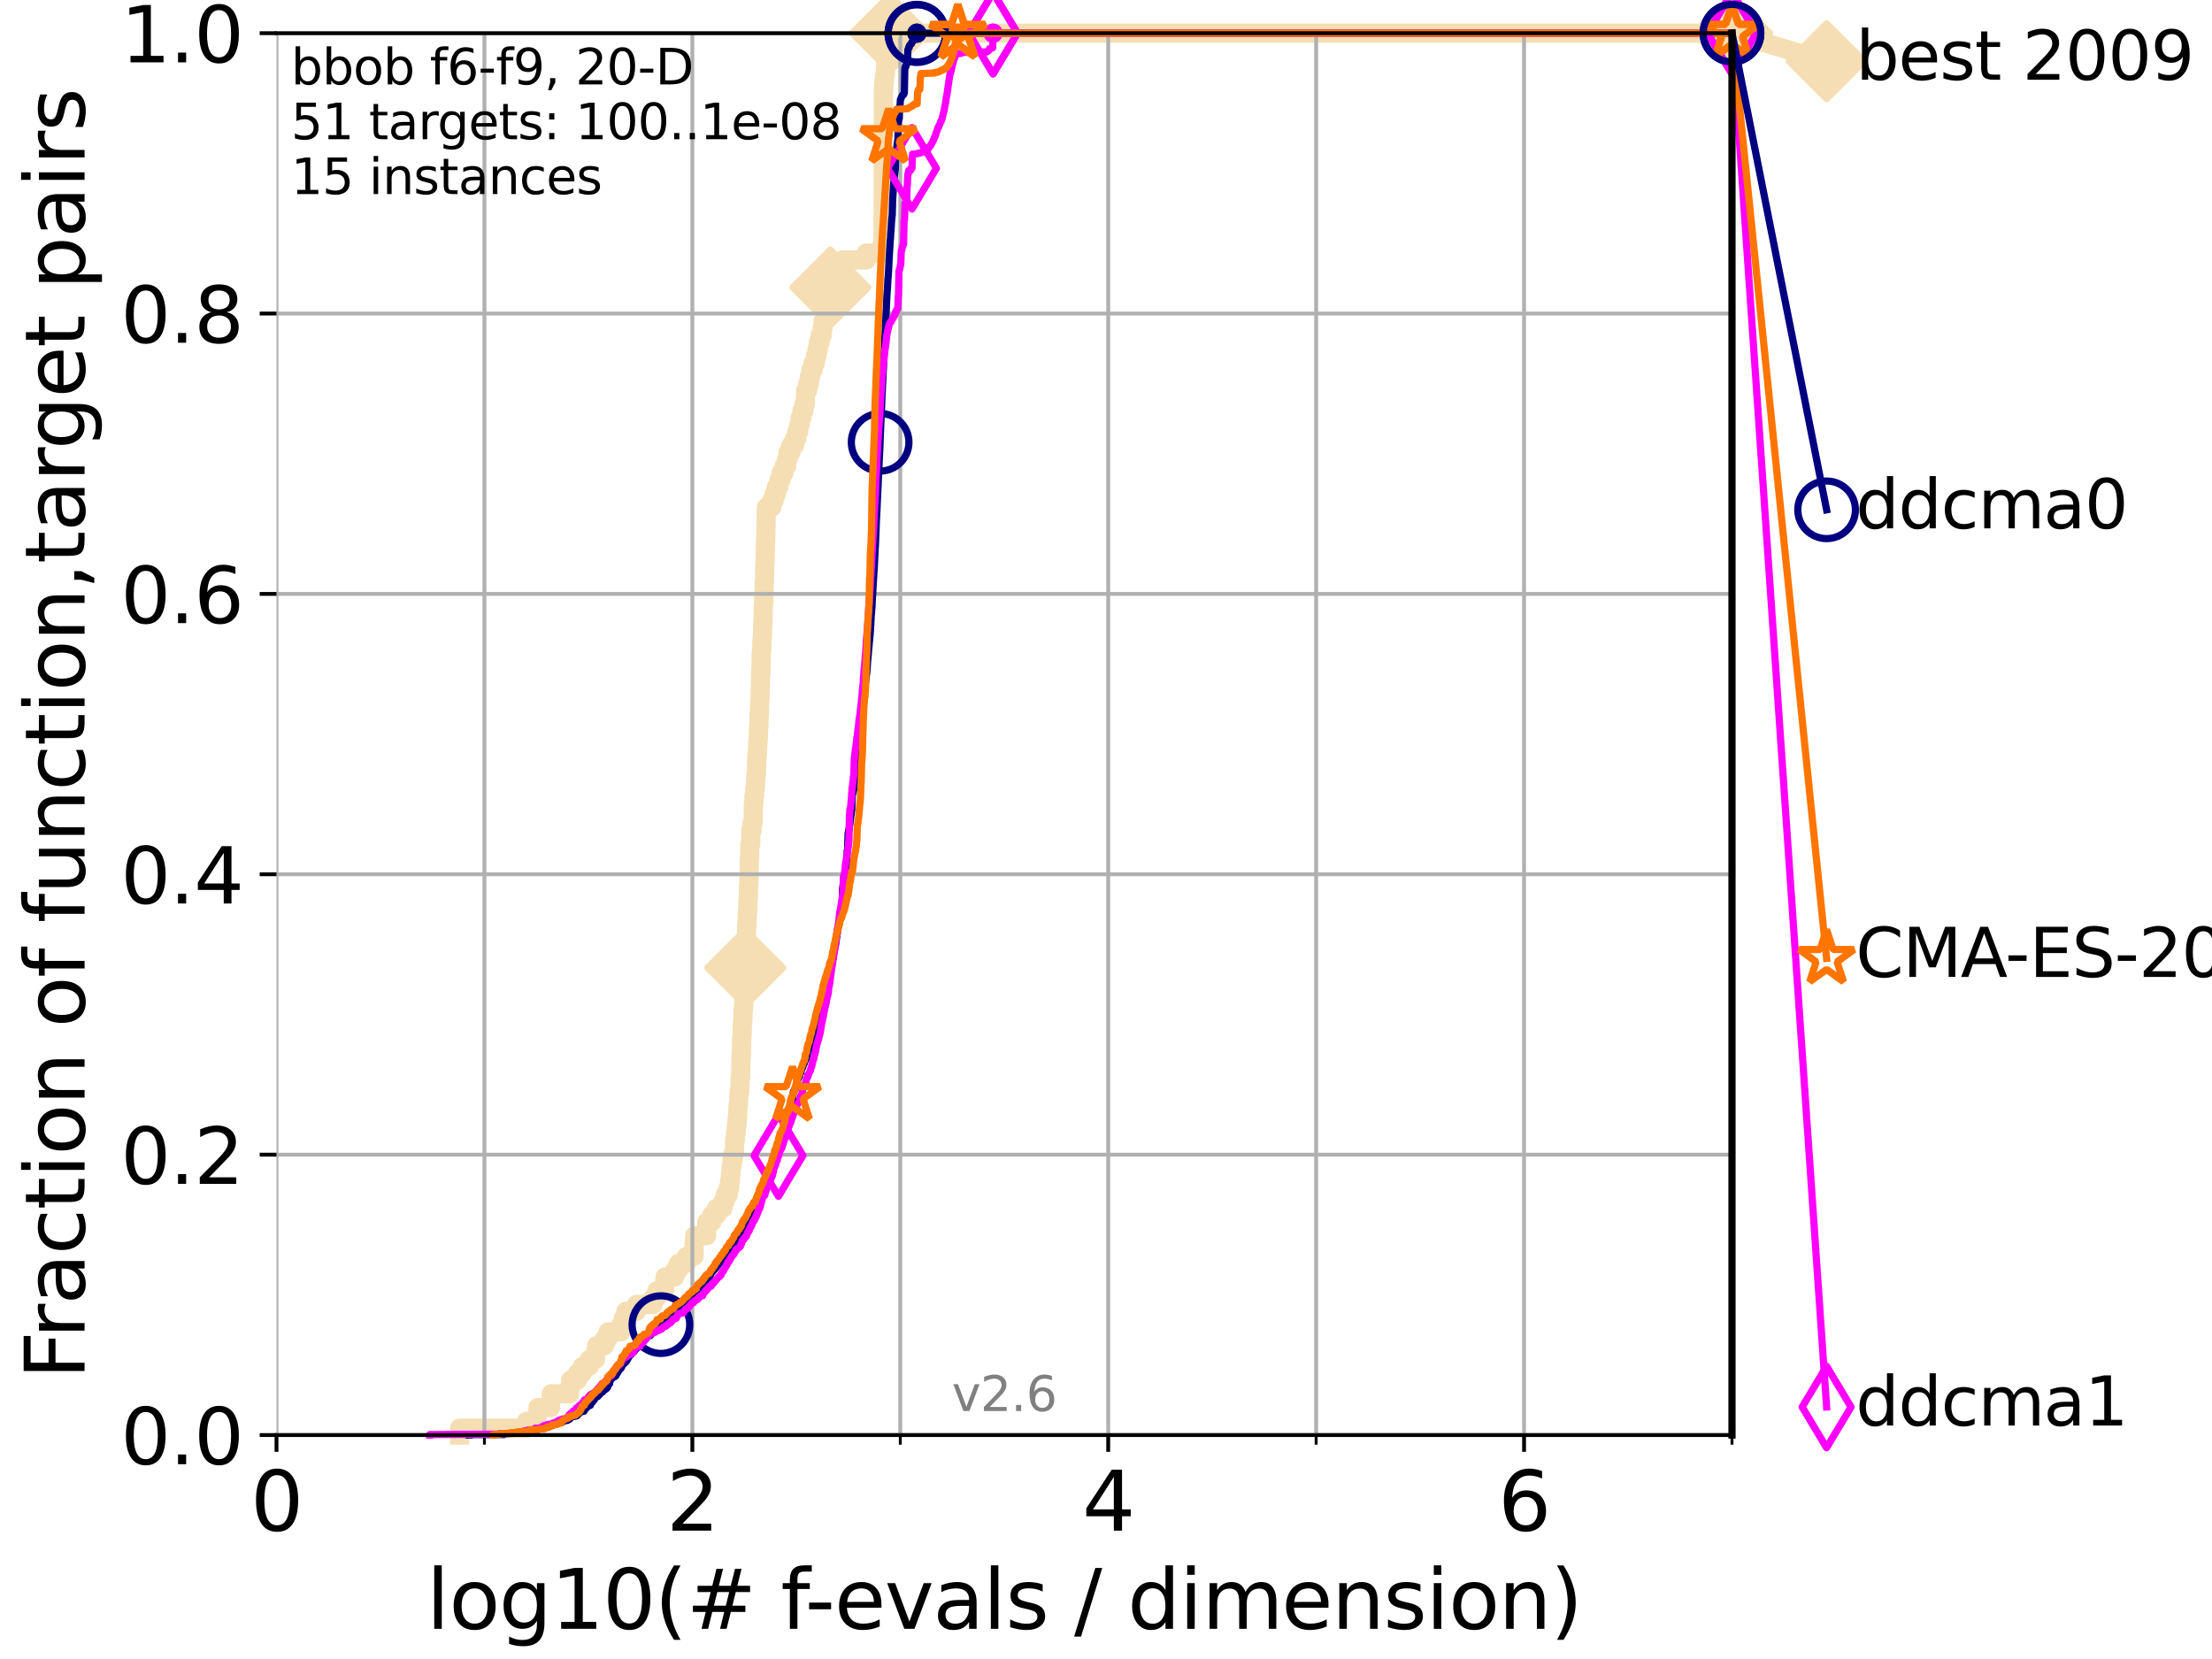 <?xml version="1.0" encoding="utf-8" standalone="no"?>
<!DOCTYPE svg PUBLIC "-//W3C//DTD SVG 1.1//EN"
  "http://www.w3.org/Graphics/SVG/1.1/DTD/svg11.dtd">
<svg xmlns:xlink="http://www.w3.org/1999/xlink" width="460.8pt" height="345.6pt" viewBox="0 0 460.8 345.6" xmlns="http://www.w3.org/2000/svg" version="1.1">
 <defs>
  <style type="text/css">*{stroke-linejoin: round; stroke-linecap: butt}</style>
 </defs>
 <g id="figure_1">
  <g id="patch_1">
   <path d="M 0 345.6 
L 460.8 345.6 
L 460.8 0 
L 0 0 
z
" style="fill: #ffffff"/>
  </g>
  <g id="axes_1">
   <g id="patch_2">
    <path d="M 57.6 298.944 
L 360.806 298.944 
L 360.806 6.912 
L 57.6 6.912 
z
" style="fill: #ffffff"/>
   </g>
   <g id="line2d_1">
    <path d="M 95.753 298.944 
L 95.753 297.512 
L 109.698 297.512 
L 109.698 296.081 
L 111.815 296.081 
L 111.815 294.649 
L 112.077 294.649 
L 112.077 293.218 
L 114.692 293.218 
L 114.692 291.786 
L 114.827 291.786 
L 114.827 290.355 
L 118.635 290.355 
L 118.635 288.923 
L 118.89 288.923 
L 118.89 287.492 
L 120.284 287.492 
L 120.284 286.06 
L 121.329 286.06 
L 121.329 284.629 
L 122.766 284.629 
L 122.766 283.197 
L 124.047 283.197 
L 124.047 281.766 
L 124.265 281.766 
L 124.265 280.334 
L 125.929 280.334 
L 125.929 278.903 
L 126.661 278.903 
L 126.661 277.471 
L 129.334 277.471 
L 129.334 276.04 
L 129.846 276.04 
L 129.846 274.608 
L 130.384 274.608 
L 130.384 273.176 
L 132.604 273.176 
L 132.604 271.745 
L 136.069 271.745 
L 136.069 270.313 
L 136.851 270.313 
L 136.851 268.882 
L 138.439 268.882 
L 138.541 266.019 
L 140.566 266.019 
L 140.566 264.587 
L 141.349 264.587 
L 141.349 263.156 
L 143.006 263.156 
L 143.006 261.724 
L 144.575 261.724 
L 144.594 258.861 
L 144.713 258.861 
L 144.713 257.43 
L 147.208 257.43 
L 147.248 254.567 
L 148.262 254.567 
L 148.262 253.135 
L 149.274 253.135 
L 149.274 251.704 
L 150.594 251.704 
L 150.594 250.272 
L 151.083 250.272 
L 151.083 248.84 
L 151.726 248.84 
L 151.726 247.409 
L 152.008 247.409 
L 152.008 245.977 
L 152.163 245.977 
L 152.163 244.546 
L 152.286 244.546 
L 152.286 243.114 
L 152.487 243.114 
L 152.487 241.683 
L 152.746 241.683 
L 152.746 240.251 
L 153.013 240.251 
L 153.025 237.388 
L 153.218 237.388 
L 153.218 235.957 
L 153.375 235.957 
L 153.375 234.525 
L 153.519 234.525 
L 153.519 233.094 
L 153.639 233.094 
L 153.747 230.231 
L 153.861 230.231 
L 153.967 227.368 
L 154.096 227.368 
L 154.207 224.504 
L 154.279 224.504 
L 154.35 220.21 
L 154.432 220.21 
L 154.514 215.915 
L 154.59 215.915 
L 154.661 213.052 
L 154.731 213.052 
L 154.817 210.189 
L 154.913 210.189 
L 154.987 207.326 
L 155.062 207.326 
L 155.151 204.463 
L 155.193 204.463 
L 155.256 201.6 
L 155.319 201.6 
L 155.407 197.305 
L 155.444 197.305 
L 155.521 193.011 
L 155.609 193.011 
L 155.675 190.148 
L 155.767 190.148 
L 155.823 187.285 
L 155.879 187.285 
L 155.94 184.422 
L 156 184.422 
L 156.111 178.696 
L 156.161 178.696 
L 156.225 175.832 
L 156.394 175.832 
L 156.408 172.969 
L 156.653 172.969 
L 156.653 171.538 
L 156.875 171.538 
L 156.957 167.243 
L 157.062 167.243 
L 157.062 165.812 
L 157.218 165.812 
L 157.218 164.38 
L 157.354 164.38 
L 157.457 161.517 
L 157.564 161.517 
L 157.674 157.223 
L 157.775 157.223 
L 157.871 154.36 
L 157.953 154.36 
L 158.016 151.496 
L 158.089 151.496 
L 158.143 148.633 
L 158.214 148.633 
L 158.272 145.77 
L 158.344 145.77 
L 158.445 140.044 
L 158.516 140.044 
L 158.591 135.75 
L 158.669 135.75 
L 158.752 132.887 
L 158.817 132.887 
L 158.886 130.024 
L 158.938 130.024 
L 159.024 125.729 
L 159.088 125.729 
L 159.195 121.434 
L 159.237 121.434 
L 159.33 117.14 
L 159.376 117.14 
L 159.469 112.845 
L 159.51 112.845 
L 159.61 107.119 
L 159.652 107.119 
L 159.652 105.688 
L 160.77 105.688 
L 160.77 104.256 
L 161.274 104.256 
L 161.274 102.824 
L 161.766 102.824 
L 161.766 101.393 
L 162.277 101.393 
L 162.277 99.961 
L 162.712 99.961 
L 162.712 98.53 
L 163.308 98.53 
L 163.308 97.098 
L 163.873 97.098 
L 163.873 95.667 
L 164.171 95.667 
L 164.171 94.235 
L 164.759 94.235 
L 164.759 92.804 
L 165.508 92.804 
L 165.508 91.372 
L 165.993 91.372 
L 165.993 89.941 
L 166.385 89.941 
L 166.385 88.509 
L 166.679 88.509 
L 166.679 87.078 
L 167.051 87.078 
L 167.051 85.646 
L 167.469 85.646 
L 167.469 84.215 
L 167.775 84.215 
L 167.818 81.352 
L 168.259 81.352 
L 168.259 79.92 
L 168.607 79.92 
L 168.607 78.488 
L 168.895 78.488 
L 168.895 77.057 
L 169.388 77.057 
L 169.388 75.625 
L 169.857 75.625 
L 169.857 74.194 
L 170.198 74.194 
L 170.198 72.762 
L 170.477 72.762 
L 170.477 71.331 
L 170.847 71.331 
L 170.847 69.899 
L 171.247 69.899 
L 171.247 68.468 
L 171.418 68.468 
L 171.418 67.036 
L 171.895 67.036 
L 171.895 65.605 
L 172.251 65.605 
L 172.344 62.742 
L 172.881 62.742 
L 172.985 59.879 
L 173.298 59.879 
L 173.298 58.447 
L 173.547 58.447 
L 173.547 57.016 
L 174.397 57.016 
L 174.397 55.584 
L 175.523 55.584 
L 175.523 54.152 
L 180.455 54.152 
L 180.455 52.721 
L 183.681 52.721 
L 183.681 51.289 
L 183.953 51.289 
L 184.029 18.364 
L 184.111 18.364 
L 184.111 16.933 
L 184.266 16.933 
L 184.266 15.501 
L 184.454 15.501 
L 184.514 12.638 
L 184.585 12.638 
L 184.585 11.207 
L 184.803 11.207 
L 184.803 9.775 
L 185.118 9.775 
L 185.118 8.344 
L 185.378 8.344 
L 185.378 6.912 
L 360.806 6.912 
L 360.806 6.912 
" style="fill: none; stroke: #f5deb3; stroke-width: 4; stroke-linecap: square"/>
   </g>
   <g id="line2d_2">
    <defs>
     <path id="m6dbb271b44" d="M -0 7.778 
L 7.778 0 
L 0 -7.778 
L -7.778 -0 
z
" style="stroke: #f5deb3; stroke-width: 1.5; stroke-linejoin: miter"/>
    </defs>
    <g>
     <use xlink:href="#m6dbb271b44" x="155.256" y="201.6" style="fill: #f5deb3; stroke: #f5deb3; stroke-width: 1.5; stroke-linejoin: miter"/>
     <use xlink:href="#m6dbb271b44" x="172.985" y="59.879" style="fill: #f5deb3; stroke: #f5deb3; stroke-width: 1.5; stroke-linejoin: miter"/>
     <use xlink:href="#m6dbb271b44" x="185.378" y="6.912" style="fill: #f5deb3; stroke: #f5deb3; stroke-width: 1.5; stroke-linejoin: miter"/>
     <use xlink:href="#m6dbb271b44" x="185.378" y="6.912" style="fill: #f5deb3; stroke: #f5deb3; stroke-width: 1.5; stroke-linejoin: miter"/>
     <use xlink:href="#m6dbb271b44" x="360.806" y="6.912" style="fill: #f5deb3; stroke: #f5deb3; stroke-width: 1.5; stroke-linejoin: miter"/>
    </g>
   </g>
   <g id="line2d_3">
    <path style="fill: none; stroke: #f5deb3; stroke-width: 4; stroke-linecap: square"/>
    <g/>
   </g>
   <g id="line2d_4">
    <path d="M 360.806 6.912 
L 380.515 12.753 
" style="fill: none; stroke: #f5deb3; stroke-width: 4; stroke-linecap: square"/>
    <g>
     <use xlink:href="#m6dbb271b44" x="360.806" y="6.912" style="fill: #f5deb3; stroke: #f5deb3; stroke-width: 1.5; stroke-linejoin: miter"/>
     <use xlink:href="#m6dbb271b44" x="380.515" y="12.753" style="fill: #f5deb3; stroke: #f5deb3; stroke-width: 1.5; stroke-linejoin: miter"/>
    </g>
   </g>
   <g id="matplotlib.axis_1">
    <g id="xtick_1">
     <g id="line2d_5">
      <path d="M 57.6 298.944 
L 57.6 6.912 
" clip-path="url(#p62f229d92a)" style="fill: none; stroke: #b0b0b0; stroke-width: 0.8; stroke-linecap: square"/>
     </g>
     <g id="line2d_6">
      <defs>
       <path id="m4fea98f916" d="M 0 0 
L 0 3.5 
" style="stroke: #000000; stroke-width: 0.8"/>
      </defs>
      <g>
       <use xlink:href="#m4fea98f916" x="57.6" y="298.944" style="stroke: #000000; stroke-width: 0.8"/>
      </g>
     </g>
     <g id="text_1">
      <!-- 0 -->
      <g transform="translate(52.192 318.861)scale(0.17 -0.17)">
       <defs>
        <path id="DejaVuSans-30" d="M 2034 4250 
Q 1547 4250 1301 3770 
Q 1056 3291 1056 2328 
Q 1056 1369 1301 889 
Q 1547 409 2034 409 
Q 2525 409 2770 889 
Q 3016 1369 3016 2328 
Q 3016 3291 2770 3770 
Q 2525 4250 2034 4250 
z
M 2034 4750 
Q 2819 4750 3233 4129 
Q 3647 3509 3647 2328 
Q 3647 1150 3233 529 
Q 2819 -91 2034 -91 
Q 1250 -91 836 529 
Q 422 1150 422 2328 
Q 422 3509 836 4129 
Q 1250 4750 2034 4750 
z
" transform="scale(0.016)"/>
       </defs>
       <use xlink:href="#DejaVuSans-30"/>
      </g>
     </g>
    </g>
    <g id="xtick_2">
     <g id="line2d_7">
      <path d="M 144.23 298.944 
L 144.23 6.912 
" clip-path="url(#p62f229d92a)" style="fill: none; stroke: #b0b0b0; stroke-width: 0.8; stroke-linecap: square"/>
     </g>
     <g id="line2d_8">
      <g>
       <use xlink:href="#m4fea98f916" x="144.23" y="298.944" style="stroke: #000000; stroke-width: 0.8"/>
      </g>
     </g>
     <g id="text_2">
      <!-- 2 -->
      <g transform="translate(138.822 318.861)scale(0.17 -0.17)">
       <defs>
        <path id="DejaVuSans-32" d="M 1228 531 
L 3431 531 
L 3431 0 
L 469 0 
L 469 531 
Q 828 903 1448 1529 
Q 2069 2156 2228 2338 
Q 2531 2678 2651 2914 
Q 2772 3150 2772 3378 
Q 2772 3750 2511 3984 
Q 2250 4219 1831 4219 
Q 1534 4219 1204 4116 
Q 875 4013 500 3803 
L 500 4441 
Q 881 4594 1212 4672 
Q 1544 4750 1819 4750 
Q 2544 4750 2975 4387 
Q 3406 4025 3406 3419 
Q 3406 3131 3298 2873 
Q 3191 2616 2906 2266 
Q 2828 2175 2409 1742 
Q 1991 1309 1228 531 
z
" transform="scale(0.016)"/>
       </defs>
       <use xlink:href="#DejaVuSans-32"/>
      </g>
     </g>
    </g>
    <g id="xtick_3">
     <g id="line2d_9">
      <path d="M 230.861 298.944 
L 230.861 6.912 
" clip-path="url(#p62f229d92a)" style="fill: none; stroke: #b0b0b0; stroke-width: 0.8; stroke-linecap: square"/>
     </g>
     <g id="line2d_10">
      <g>
       <use xlink:href="#m4fea98f916" x="230.861" y="298.944" style="stroke: #000000; stroke-width: 0.8"/>
      </g>
     </g>
     <g id="text_3">
      <!-- 4 -->
      <g transform="translate(225.453 318.861)scale(0.17 -0.17)">
       <defs>
        <path id="DejaVuSans-34" d="M 2419 4116 
L 825 1625 
L 2419 1625 
L 2419 4116 
z
M 2253 4666 
L 3047 4666 
L 3047 1625 
L 3713 1625 
L 3713 1100 
L 3047 1100 
L 3047 0 
L 2419 0 
L 2419 1100 
L 313 1100 
L 313 1709 
L 2253 4666 
z
" transform="scale(0.016)"/>
       </defs>
       <use xlink:href="#DejaVuSans-34"/>
      </g>
     </g>
    </g>
    <g id="xtick_4">
     <g id="line2d_11">
      <path d="M 317.491 298.944 
L 317.491 6.912 
" clip-path="url(#p62f229d92a)" style="fill: none; stroke: #b0b0b0; stroke-width: 0.8; stroke-linecap: square"/>
     </g>
     <g id="line2d_12">
      <g>
       <use xlink:href="#m4fea98f916" x="317.491" y="298.944" style="stroke: #000000; stroke-width: 0.8"/>
      </g>
     </g>
     <g id="text_4">
      <!-- 6 -->
      <g transform="translate(312.083 318.861)scale(0.17 -0.17)">
       <defs>
        <path id="DejaVuSans-36" d="M 2113 2584 
Q 1688 2584 1439 2293 
Q 1191 2003 1191 1497 
Q 1191 994 1439 701 
Q 1688 409 2113 409 
Q 2538 409 2786 701 
Q 3034 994 3034 1497 
Q 3034 2003 2786 2293 
Q 2538 2584 2113 2584 
z
M 3366 4563 
L 3366 3988 
Q 3128 4100 2886 4159 
Q 2644 4219 2406 4219 
Q 1781 4219 1451 3797 
Q 1122 3375 1075 2522 
Q 1259 2794 1537 2939 
Q 1816 3084 2150 3084 
Q 2853 3084 3261 2657 
Q 3669 2231 3669 1497 
Q 3669 778 3244 343 
Q 2819 -91 2113 -91 
Q 1303 -91 875 529 
Q 447 1150 447 2328 
Q 447 3434 972 4092 
Q 1497 4750 2381 4750 
Q 2619 4750 2861 4703 
Q 3103 4656 3366 4563 
z
" transform="scale(0.016)"/>
       </defs>
       <use xlink:href="#DejaVuSans-36"/>
      </g>
     </g>
    </g>
    <g id="xtick_5">
     <g id="line2d_13">
      <path d="M 100.915 298.944 
L 100.915 6.912 
" clip-path="url(#p62f229d92a)" style="fill: none; stroke: #b0b0b0; stroke-width: 0.8; stroke-linecap: square"/>
     </g>
     <g id="line2d_14">
      <defs>
       <path id="m21c77b0bfa" d="M 0 0 
L 0 2 
" style="stroke: #000000; stroke-width: 0.6"/>
      </defs>
      <g>
       <use xlink:href="#m21c77b0bfa" x="100.915" y="298.944" style="stroke: #000000; stroke-width: 0.6"/>
      </g>
     </g>
    </g>
    <g id="xtick_6">
     <g id="line2d_15">
      <path d="M 187.546 298.944 
L 187.546 6.912 
" clip-path="url(#p62f229d92a)" style="fill: none; stroke: #b0b0b0; stroke-width: 0.8; stroke-linecap: square"/>
     </g>
     <g id="line2d_16">
      <g>
       <use xlink:href="#m21c77b0bfa" x="187.546" y="298.944" style="stroke: #000000; stroke-width: 0.6"/>
      </g>
     </g>
    </g>
    <g id="xtick_7">
     <g id="line2d_17">
      <path d="M 274.176 298.944 
L 274.176 6.912 
" clip-path="url(#p62f229d92a)" style="fill: none; stroke: #b0b0b0; stroke-width: 0.8; stroke-linecap: square"/>
     </g>
     <g id="line2d_18">
      <g>
       <use xlink:href="#m21c77b0bfa" x="274.176" y="298.944" style="stroke: #000000; stroke-width: 0.6"/>
      </g>
     </g>
    </g>
    <g id="xtick_8">
     <g id="line2d_19">
      <path d="M 360.806 298.944 
L 360.806 6.912 
" clip-path="url(#p62f229d92a)" style="fill: none; stroke: #b0b0b0; stroke-width: 0.8; stroke-linecap: square"/>
     </g>
     <g id="line2d_20">
      <g>
       <use xlink:href="#m21c77b0bfa" x="360.806" y="298.944" style="stroke: #000000; stroke-width: 0.6"/>
      </g>
     </g>
    </g>
    <g id="text_5">
     <!-- log10(# f-evals / dimension) -->
     <g transform="translate(88.823 339.314)scale(0.17 -0.17)">
      <defs>
       <path id="DejaVuSans-6c" d="M 603 4863 
L 1178 4863 
L 1178 0 
L 603 0 
L 603 4863 
z
" transform="scale(0.016)"/>
       <path id="DejaVuSans-6f" d="M 1959 3097 
Q 1497 3097 1228 2736 
Q 959 2375 959 1747 
Q 959 1119 1226 758 
Q 1494 397 1959 397 
Q 2419 397 2687 759 
Q 2956 1122 2956 1747 
Q 2956 2369 2687 2733 
Q 2419 3097 1959 3097 
z
M 1959 3584 
Q 2709 3584 3137 3096 
Q 3566 2609 3566 1747 
Q 3566 888 3137 398 
Q 2709 -91 1959 -91 
Q 1206 -91 779 398 
Q 353 888 353 1747 
Q 353 2609 779 3096 
Q 1206 3584 1959 3584 
z
" transform="scale(0.016)"/>
       <path id="DejaVuSans-67" d="M 2906 1791 
Q 2906 2416 2648 2759 
Q 2391 3103 1925 3103 
Q 1463 3103 1205 2759 
Q 947 2416 947 1791 
Q 947 1169 1205 825 
Q 1463 481 1925 481 
Q 2391 481 2648 825 
Q 2906 1169 2906 1791 
z
M 3481 434 
Q 3481 -459 3084 -895 
Q 2688 -1331 1869 -1331 
Q 1566 -1331 1297 -1286 
Q 1028 -1241 775 -1147 
L 775 -588 
Q 1028 -725 1275 -790 
Q 1522 -856 1778 -856 
Q 2344 -856 2625 -561 
Q 2906 -266 2906 331 
L 2906 616 
Q 2728 306 2450 153 
Q 2172 0 1784 0 
Q 1141 0 747 490 
Q 353 981 353 1791 
Q 353 2603 747 3093 
Q 1141 3584 1784 3584 
Q 2172 3584 2450 3431 
Q 2728 3278 2906 2969 
L 2906 3500 
L 3481 3500 
L 3481 434 
z
" transform="scale(0.016)"/>
       <path id="DejaVuSans-31" d="M 794 531 
L 1825 531 
L 1825 4091 
L 703 3866 
L 703 4441 
L 1819 4666 
L 2450 4666 
L 2450 531 
L 3481 531 
L 3481 0 
L 794 0 
L 794 531 
z
" transform="scale(0.016)"/>
       <path id="DejaVuSans-28" d="M 1984 4856 
Q 1566 4138 1362 3434 
Q 1159 2731 1159 2009 
Q 1159 1288 1364 580 
Q 1569 -128 1984 -844 
L 1484 -844 
Q 1016 -109 783 600 
Q 550 1309 550 2009 
Q 550 2706 781 3412 
Q 1013 4119 1484 4856 
L 1984 4856 
z
" transform="scale(0.016)"/>
       <path id="DejaVuSans-23" d="M 3272 2816 
L 2363 2816 
L 2100 1772 
L 3016 1772 
L 3272 2816 
z
M 2803 4594 
L 2478 3297 
L 3391 3297 
L 3719 4594 
L 4219 4594 
L 3897 3297 
L 4872 3297 
L 4872 2816 
L 3775 2816 
L 3519 1772 
L 4513 1772 
L 4513 1294 
L 3397 1294 
L 3072 0 
L 2572 0 
L 2894 1294 
L 1978 1294 
L 1656 0 
L 1153 0 
L 1478 1294 
L 494 1294 
L 494 1772 
L 1594 1772 
L 1856 2816 
L 850 2816 
L 850 3297 
L 1978 3297 
L 2297 4594 
L 2803 4594 
z
" transform="scale(0.016)"/>
       <path id="DejaVuSans-20" transform="scale(0.016)"/>
       <path id="DejaVuSans-66" d="M 2375 4863 
L 2375 4384 
L 1825 4384 
Q 1516 4384 1395 4259 
Q 1275 4134 1275 3809 
L 1275 3500 
L 2222 3500 
L 2222 3053 
L 1275 3053 
L 1275 0 
L 697 0 
L 697 3053 
L 147 3053 
L 147 3500 
L 697 3500 
L 697 3744 
Q 697 4328 969 4595 
Q 1241 4863 1831 4863 
L 2375 4863 
z
" transform="scale(0.016)"/>
       <path id="DejaVuSans-2d" d="M 313 2009 
L 1997 2009 
L 1997 1497 
L 313 1497 
L 313 2009 
z
" transform="scale(0.016)"/>
       <path id="DejaVuSans-65" d="M 3597 1894 
L 3597 1613 
L 953 1613 
Q 991 1019 1311 708 
Q 1631 397 2203 397 
Q 2534 397 2845 478 
Q 3156 559 3463 722 
L 3463 178 
Q 3153 47 2828 -22 
Q 2503 -91 2169 -91 
Q 1331 -91 842 396 
Q 353 884 353 1716 
Q 353 2575 817 3079 
Q 1281 3584 2069 3584 
Q 2775 3584 3186 3129 
Q 3597 2675 3597 1894 
z
M 3022 2063 
Q 3016 2534 2758 2815 
Q 2500 3097 2075 3097 
Q 1594 3097 1305 2825 
Q 1016 2553 972 2059 
L 3022 2063 
z
" transform="scale(0.016)"/>
       <path id="DejaVuSans-76" d="M 191 3500 
L 800 3500 
L 1894 563 
L 2988 3500 
L 3597 3500 
L 2284 0 
L 1503 0 
L 191 3500 
z
" transform="scale(0.016)"/>
       <path id="DejaVuSans-61" d="M 2194 1759 
Q 1497 1759 1228 1600 
Q 959 1441 959 1056 
Q 959 750 1161 570 
Q 1363 391 1709 391 
Q 2188 391 2477 730 
Q 2766 1069 2766 1631 
L 2766 1759 
L 2194 1759 
z
M 3341 1997 
L 3341 0 
L 2766 0 
L 2766 531 
Q 2569 213 2275 61 
Q 1981 -91 1556 -91 
Q 1019 -91 701 211 
Q 384 513 384 1019 
Q 384 1609 779 1909 
Q 1175 2209 1959 2209 
L 2766 2209 
L 2766 2266 
Q 2766 2663 2505 2880 
Q 2244 3097 1772 3097 
Q 1472 3097 1187 3025 
Q 903 2953 641 2809 
L 641 3341 
Q 956 3463 1253 3523 
Q 1550 3584 1831 3584 
Q 2591 3584 2966 3190 
Q 3341 2797 3341 1997 
z
" transform="scale(0.016)"/>
       <path id="DejaVuSans-73" d="M 2834 3397 
L 2834 2853 
Q 2591 2978 2328 3040 
Q 2066 3103 1784 3103 
Q 1356 3103 1142 2972 
Q 928 2841 928 2578 
Q 928 2378 1081 2264 
Q 1234 2150 1697 2047 
L 1894 2003 
Q 2506 1872 2764 1633 
Q 3022 1394 3022 966 
Q 3022 478 2636 193 
Q 2250 -91 1575 -91 
Q 1294 -91 989 -36 
Q 684 19 347 128 
L 347 722 
Q 666 556 975 473 
Q 1284 391 1588 391 
Q 1994 391 2212 530 
Q 2431 669 2431 922 
Q 2431 1156 2273 1281 
Q 2116 1406 1581 1522 
L 1381 1569 
Q 847 1681 609 1914 
Q 372 2147 372 2553 
Q 372 3047 722 3315 
Q 1072 3584 1716 3584 
Q 2034 3584 2315 3537 
Q 2597 3491 2834 3397 
z
" transform="scale(0.016)"/>
       <path id="DejaVuSans-2f" d="M 1625 4666 
L 2156 4666 
L 531 -594 
L 0 -594 
L 1625 4666 
z
" transform="scale(0.016)"/>
       <path id="DejaVuSans-64" d="M 2906 2969 
L 2906 4863 
L 3481 4863 
L 3481 0 
L 2906 0 
L 2906 525 
Q 2725 213 2448 61 
Q 2172 -91 1784 -91 
Q 1150 -91 751 415 
Q 353 922 353 1747 
Q 353 2572 751 3078 
Q 1150 3584 1784 3584 
Q 2172 3584 2448 3432 
Q 2725 3281 2906 2969 
z
M 947 1747 
Q 947 1113 1208 752 
Q 1469 391 1925 391 
Q 2381 391 2643 752 
Q 2906 1113 2906 1747 
Q 2906 2381 2643 2742 
Q 2381 3103 1925 3103 
Q 1469 3103 1208 2742 
Q 947 2381 947 1747 
z
" transform="scale(0.016)"/>
       <path id="DejaVuSans-69" d="M 603 3500 
L 1178 3500 
L 1178 0 
L 603 0 
L 603 3500 
z
M 603 4863 
L 1178 4863 
L 1178 4134 
L 603 4134 
L 603 4863 
z
" transform="scale(0.016)"/>
       <path id="DejaVuSans-6d" d="M 3328 2828 
Q 3544 3216 3844 3400 
Q 4144 3584 4550 3584 
Q 5097 3584 5394 3201 
Q 5691 2819 5691 2113 
L 5691 0 
L 5113 0 
L 5113 2094 
Q 5113 2597 4934 2840 
Q 4756 3084 4391 3084 
Q 3944 3084 3684 2787 
Q 3425 2491 3425 1978 
L 3425 0 
L 2847 0 
L 2847 2094 
Q 2847 2600 2669 2842 
Q 2491 3084 2119 3084 
Q 1678 3084 1418 2786 
Q 1159 2488 1159 1978 
L 1159 0 
L 581 0 
L 581 3500 
L 1159 3500 
L 1159 2956 
Q 1356 3278 1631 3431 
Q 1906 3584 2284 3584 
Q 2666 3584 2933 3390 
Q 3200 3197 3328 2828 
z
" transform="scale(0.016)"/>
       <path id="DejaVuSans-6e" d="M 3513 2113 
L 3513 0 
L 2938 0 
L 2938 2094 
Q 2938 2591 2744 2837 
Q 2550 3084 2163 3084 
Q 1697 3084 1428 2787 
Q 1159 2491 1159 1978 
L 1159 0 
L 581 0 
L 581 3500 
L 1159 3500 
L 1159 2956 
Q 1366 3272 1645 3428 
Q 1925 3584 2291 3584 
Q 2894 3584 3203 3211 
Q 3513 2838 3513 2113 
z
" transform="scale(0.016)"/>
       <path id="DejaVuSans-29" d="M 513 4856 
L 1013 4856 
Q 1481 4119 1714 3412 
Q 1947 2706 1947 2009 
Q 1947 1309 1714 600 
Q 1481 -109 1013 -844 
L 513 -844 
Q 928 -128 1133 580 
Q 1338 1288 1338 2009 
Q 1338 2731 1133 3434 
Q 928 4138 513 4856 
z
" transform="scale(0.016)"/>
      </defs>
      <use xlink:href="#DejaVuSans-6c"/>
      <use xlink:href="#DejaVuSans-6f" x="27.783"/>
      <use xlink:href="#DejaVuSans-67" x="88.965"/>
      <use xlink:href="#DejaVuSans-31" x="152.441"/>
      <use xlink:href="#DejaVuSans-30" x="216.064"/>
      <use xlink:href="#DejaVuSans-28" x="279.688"/>
      <use xlink:href="#DejaVuSans-23" x="318.701"/>
      <use xlink:href="#DejaVuSans-20" x="402.49"/>
      <use xlink:href="#DejaVuSans-66" x="434.277"/>
      <use xlink:href="#DejaVuSans-2d" x="463.982"/>
      <use xlink:href="#DejaVuSans-65" x="500.066"/>
      <use xlink:href="#DejaVuSans-76" x="561.59"/>
      <use xlink:href="#DejaVuSans-61" x="620.77"/>
      <use xlink:href="#DejaVuSans-6c" x="682.049"/>
      <use xlink:href="#DejaVuSans-73" x="709.832"/>
      <use xlink:href="#DejaVuSans-20" x="761.932"/>
      <use xlink:href="#DejaVuSans-2f" x="793.719"/>
      <use xlink:href="#DejaVuSans-20" x="827.41"/>
      <use xlink:href="#DejaVuSans-64" x="859.197"/>
      <use xlink:href="#DejaVuSans-69" x="922.674"/>
      <use xlink:href="#DejaVuSans-6d" x="950.457"/>
      <use xlink:href="#DejaVuSans-65" x="1047.869"/>
      <use xlink:href="#DejaVuSans-6e" x="1109.393"/>
      <use xlink:href="#DejaVuSans-73" x="1172.771"/>
      <use xlink:href="#DejaVuSans-69" x="1224.871"/>
      <use xlink:href="#DejaVuSans-6f" x="1252.654"/>
      <use xlink:href="#DejaVuSans-6e" x="1313.836"/>
      <use xlink:href="#DejaVuSans-29" x="1377.215"/>
     </g>
    </g>
   </g>
   <g id="matplotlib.axis_2">
    <g id="ytick_1">
     <g id="line2d_21">
      <path d="M 57.6 298.944 
L 360.806 298.944 
" clip-path="url(#p62f229d92a)" style="fill: none; stroke: #b0b0b0; stroke-width: 0.8; stroke-linecap: square"/>
     </g>
     <g id="line2d_22">
      <defs>
       <path id="m64cdb5cc06" d="M 0 0 
L -3.5 0 
" style="stroke: #000000; stroke-width: 0.8"/>
      </defs>
      <g>
       <use xlink:href="#m64cdb5cc06" x="57.6" y="298.944" style="stroke: #000000; stroke-width: 0.8"/>
      </g>
     </g>
     <g id="text_6">
      <!-- 0.0 -->
      <g transform="translate(25.155 305.023)scale(0.16 -0.16)">
       <defs>
        <path id="DejaVuSans-2e" d="M 684 794 
L 1344 794 
L 1344 0 
L 684 0 
L 684 794 
z
" transform="scale(0.016)"/>
       </defs>
       <use xlink:href="#DejaVuSans-30"/>
       <use xlink:href="#DejaVuSans-2e" x="63.623"/>
       <use xlink:href="#DejaVuSans-30" x="95.41"/>
      </g>
     </g>
    </g>
    <g id="ytick_2">
     <g id="line2d_23">
      <path d="M 57.6 240.538 
L 360.806 240.538 
" clip-path="url(#p62f229d92a)" style="fill: none; stroke: #b0b0b0; stroke-width: 0.8; stroke-linecap: square"/>
     </g>
     <g id="line2d_24">
      <g>
       <use xlink:href="#m64cdb5cc06" x="57.6" y="240.538" style="stroke: #000000; stroke-width: 0.8"/>
      </g>
     </g>
     <g id="text_7">
      <!-- 0.2 -->
      <g transform="translate(25.155 246.616)scale(0.16 -0.16)">
       <use xlink:href="#DejaVuSans-30"/>
       <use xlink:href="#DejaVuSans-2e" x="63.623"/>
       <use xlink:href="#DejaVuSans-32" x="95.41"/>
      </g>
     </g>
    </g>
    <g id="ytick_3">
     <g id="line2d_25">
      <path d="M 57.6 182.131 
L 360.806 182.131 
" clip-path="url(#p62f229d92a)" style="fill: none; stroke: #b0b0b0; stroke-width: 0.8; stroke-linecap: square"/>
     </g>
     <g id="line2d_26">
      <g>
       <use xlink:href="#m64cdb5cc06" x="57.6" y="182.131" style="stroke: #000000; stroke-width: 0.8"/>
      </g>
     </g>
     <g id="text_8">
      <!-- 0.4 -->
      <g transform="translate(25.155 188.21)scale(0.16 -0.16)">
       <use xlink:href="#DejaVuSans-30"/>
       <use xlink:href="#DejaVuSans-2e" x="63.623"/>
       <use xlink:href="#DejaVuSans-34" x="95.41"/>
      </g>
     </g>
    </g>
    <g id="ytick_4">
     <g id="line2d_27">
      <path d="M 57.6 123.725 
L 360.806 123.725 
" clip-path="url(#p62f229d92a)" style="fill: none; stroke: #b0b0b0; stroke-width: 0.8; stroke-linecap: square"/>
     </g>
     <g id="line2d_28">
      <g>
       <use xlink:href="#m64cdb5cc06" x="57.6" y="123.725" style="stroke: #000000; stroke-width: 0.8"/>
      </g>
     </g>
     <g id="text_9">
      <!-- 0.6 -->
      <g transform="translate(25.155 129.804)scale(0.16 -0.16)">
       <use xlink:href="#DejaVuSans-30"/>
       <use xlink:href="#DejaVuSans-2e" x="63.623"/>
       <use xlink:href="#DejaVuSans-36" x="95.41"/>
      </g>
     </g>
    </g>
    <g id="ytick_5">
     <g id="line2d_29">
      <path d="M 57.6 65.318 
L 360.806 65.318 
" clip-path="url(#p62f229d92a)" style="fill: none; stroke: #b0b0b0; stroke-width: 0.8; stroke-linecap: square"/>
     </g>
     <g id="line2d_30">
      <g>
       <use xlink:href="#m64cdb5cc06" x="57.6" y="65.318" style="stroke: #000000; stroke-width: 0.8"/>
      </g>
     </g>
     <g id="text_10">
      <!-- 0.8 -->
      <g transform="translate(25.155 71.397)scale(0.16 -0.16)">
       <defs>
        <path id="DejaVuSans-38" d="M 2034 2216 
Q 1584 2216 1326 1975 
Q 1069 1734 1069 1313 
Q 1069 891 1326 650 
Q 1584 409 2034 409 
Q 2484 409 2743 651 
Q 3003 894 3003 1313 
Q 3003 1734 2745 1975 
Q 2488 2216 2034 2216 
z
M 1403 2484 
Q 997 2584 770 2862 
Q 544 3141 544 3541 
Q 544 4100 942 4425 
Q 1341 4750 2034 4750 
Q 2731 4750 3128 4425 
Q 3525 4100 3525 3541 
Q 3525 3141 3298 2862 
Q 3072 2584 2669 2484 
Q 3125 2378 3379 2068 
Q 3634 1759 3634 1313 
Q 3634 634 3220 271 
Q 2806 -91 2034 -91 
Q 1263 -91 848 271 
Q 434 634 434 1313 
Q 434 1759 690 2068 
Q 947 2378 1403 2484 
z
M 1172 3481 
Q 1172 3119 1398 2916 
Q 1625 2713 2034 2713 
Q 2441 2713 2670 2916 
Q 2900 3119 2900 3481 
Q 2900 3844 2670 4047 
Q 2441 4250 2034 4250 
Q 1625 4250 1398 4047 
Q 1172 3844 1172 3481 
z
" transform="scale(0.016)"/>
       </defs>
       <use xlink:href="#DejaVuSans-30"/>
       <use xlink:href="#DejaVuSans-2e" x="63.623"/>
       <use xlink:href="#DejaVuSans-38" x="95.41"/>
      </g>
     </g>
    </g>
    <g id="ytick_6">
     <g id="line2d_31">
      <path d="M 57.6 6.912 
L 360.806 6.912 
" clip-path="url(#p62f229d92a)" style="fill: none; stroke: #b0b0b0; stroke-width: 0.8; stroke-linecap: square"/>
     </g>
     <g id="line2d_32">
      <g>
       <use xlink:href="#m64cdb5cc06" x="57.6" y="6.912" style="stroke: #000000; stroke-width: 0.8"/>
      </g>
     </g>
     <g id="text_11">
      <!-- 1.0 -->
      <g transform="translate(25.155 12.991)scale(0.16 -0.16)">
       <use xlink:href="#DejaVuSans-31"/>
       <use xlink:href="#DejaVuSans-2e" x="63.623"/>
       <use xlink:href="#DejaVuSans-30" x="95.41"/>
      </g>
     </g>
    </g>
    <g id="text_12">
     <!-- Fraction of function,target pairs -->
     <g transform="translate(17.62 287.313)rotate(-90)scale(0.17 -0.17)">
      <defs>
       <path id="DejaVuSans-46" d="M 628 4666 
L 3309 4666 
L 3309 4134 
L 1259 4134 
L 1259 2759 
L 3109 2759 
L 3109 2228 
L 1259 2228 
L 1259 0 
L 628 0 
L 628 4666 
z
" transform="scale(0.016)"/>
       <path id="DejaVuSans-72" d="M 2631 2963 
Q 2534 3019 2420 3045 
Q 2306 3072 2169 3072 
Q 1681 3072 1420 2755 
Q 1159 2438 1159 1844 
L 1159 0 
L 581 0 
L 581 3500 
L 1159 3500 
L 1159 2956 
Q 1341 3275 1631 3429 
Q 1922 3584 2338 3584 
Q 2397 3584 2469 3576 
Q 2541 3569 2628 3553 
L 2631 2963 
z
" transform="scale(0.016)"/>
       <path id="DejaVuSans-63" d="M 3122 3366 
L 3122 2828 
Q 2878 2963 2633 3030 
Q 2388 3097 2138 3097 
Q 1578 3097 1268 2742 
Q 959 2388 959 1747 
Q 959 1106 1268 751 
Q 1578 397 2138 397 
Q 2388 397 2633 464 
Q 2878 531 3122 666 
L 3122 134 
Q 2881 22 2623 -34 
Q 2366 -91 2075 -91 
Q 1284 -91 818 406 
Q 353 903 353 1747 
Q 353 2603 823 3093 
Q 1294 3584 2113 3584 
Q 2378 3584 2631 3529 
Q 2884 3475 3122 3366 
z
" transform="scale(0.016)"/>
       <path id="DejaVuSans-74" d="M 1172 4494 
L 1172 3500 
L 2356 3500 
L 2356 3053 
L 1172 3053 
L 1172 1153 
Q 1172 725 1289 603 
Q 1406 481 1766 481 
L 2356 481 
L 2356 0 
L 1766 0 
Q 1100 0 847 248 
Q 594 497 594 1153 
L 594 3053 
L 172 3053 
L 172 3500 
L 594 3500 
L 594 4494 
L 1172 4494 
z
" transform="scale(0.016)"/>
       <path id="DejaVuSans-75" d="M 544 1381 
L 544 3500 
L 1119 3500 
L 1119 1403 
Q 1119 906 1312 657 
Q 1506 409 1894 409 
Q 2359 409 2629 706 
Q 2900 1003 2900 1516 
L 2900 3500 
L 3475 3500 
L 3475 0 
L 2900 0 
L 2900 538 
Q 2691 219 2414 64 
Q 2138 -91 1772 -91 
Q 1169 -91 856 284 
Q 544 659 544 1381 
z
M 1991 3584 
L 1991 3584 
z
" transform="scale(0.016)"/>
       <path id="DejaVuSans-2c" d="M 750 794 
L 1409 794 
L 1409 256 
L 897 -744 
L 494 -744 
L 750 256 
L 750 794 
z
" transform="scale(0.016)"/>
       <path id="DejaVuSans-70" d="M 1159 525 
L 1159 -1331 
L 581 -1331 
L 581 3500 
L 1159 3500 
L 1159 2969 
Q 1341 3281 1617 3432 
Q 1894 3584 2278 3584 
Q 2916 3584 3314 3078 
Q 3713 2572 3713 1747 
Q 3713 922 3314 415 
Q 2916 -91 2278 -91 
Q 1894 -91 1617 61 
Q 1341 213 1159 525 
z
M 3116 1747 
Q 3116 2381 2855 2742 
Q 2594 3103 2138 3103 
Q 1681 3103 1420 2742 
Q 1159 2381 1159 1747 
Q 1159 1113 1420 752 
Q 1681 391 2138 391 
Q 2594 391 2855 752 
Q 3116 1113 3116 1747 
z
" transform="scale(0.016)"/>
      </defs>
      <use xlink:href="#DejaVuSans-46"/>
      <use xlink:href="#DejaVuSans-72" x="50.27"/>
      <use xlink:href="#DejaVuSans-61" x="91.383"/>
      <use xlink:href="#DejaVuSans-63" x="152.662"/>
      <use xlink:href="#DejaVuSans-74" x="207.643"/>
      <use xlink:href="#DejaVuSans-69" x="246.852"/>
      <use xlink:href="#DejaVuSans-6f" x="274.635"/>
      <use xlink:href="#DejaVuSans-6e" x="335.816"/>
      <use xlink:href="#DejaVuSans-20" x="399.195"/>
      <use xlink:href="#DejaVuSans-6f" x="430.982"/>
      <use xlink:href="#DejaVuSans-66" x="492.164"/>
      <use xlink:href="#DejaVuSans-20" x="527.369"/>
      <use xlink:href="#DejaVuSans-66" x="559.156"/>
      <use xlink:href="#DejaVuSans-75" x="594.361"/>
      <use xlink:href="#DejaVuSans-6e" x="657.74"/>
      <use xlink:href="#DejaVuSans-63" x="721.119"/>
      <use xlink:href="#DejaVuSans-74" x="776.1"/>
      <use xlink:href="#DejaVuSans-69" x="815.309"/>
      <use xlink:href="#DejaVuSans-6f" x="843.092"/>
      <use xlink:href="#DejaVuSans-6e" x="904.273"/>
      <use xlink:href="#DejaVuSans-2c" x="967.652"/>
      <use xlink:href="#DejaVuSans-74" x="999.439"/>
      <use xlink:href="#DejaVuSans-61" x="1038.648"/>
      <use xlink:href="#DejaVuSans-72" x="1099.928"/>
      <use xlink:href="#DejaVuSans-67" x="1139.291"/>
      <use xlink:href="#DejaVuSans-65" x="1202.768"/>
      <use xlink:href="#DejaVuSans-74" x="1264.291"/>
      <use xlink:href="#DejaVuSans-20" x="1303.5"/>
      <use xlink:href="#DejaVuSans-70" x="1335.287"/>
      <use xlink:href="#DejaVuSans-61" x="1398.764"/>
      <use xlink:href="#DejaVuSans-69" x="1460.043"/>
      <use xlink:href="#DejaVuSans-72" x="1487.826"/>
      <use xlink:href="#DejaVuSans-73" x="1528.939"/>
     </g>
    </g>
   </g>
   <g id="line2d_33">
    <defs>
     <path id="m3dd905780f" d="M 0 1.5 
C 0.398 1.5 0.779 1.342 1.061 1.061 
C 1.342 0.779 1.5 0.398 1.5 0 
C 1.5 -0.398 1.342 -0.779 1.061 -1.061 
C 0.779 -1.342 0.398 -1.5 0 -1.5 
C -0.398 -1.5 -0.779 -1.342 -1.061 -1.061 
C -1.342 -0.779 -1.5 -0.398 -1.5 0 
C -1.5 0.398 -1.342 0.779 -1.061 1.061 
C -0.779 1.342 -0.398 1.5 0 1.5 
z
" style="stroke: #f5deb3"/>
    </defs>
    <g>
     <use xlink:href="#m3dd905780f" x="185.378" y="6.912" style="fill: #f5deb3; stroke: #f5deb3"/>
     <use xlink:href="#m3dd905780f" x="185.378" y="6.912" style="fill: #f5deb3; stroke: #f5deb3"/>
    </g>
   </g>
   <g id="line2d_34">
    <defs>
     <path id="ma7d5fc8c13" d="M 0 1.5 
C 0.398 1.5 0.779 1.342 1.061 1.061 
C 1.342 0.779 1.5 0.398 1.5 0 
C 1.5 -0.398 1.342 -0.779 1.061 -1.061 
C 0.779 -1.342 0.398 -1.5 0 -1.5 
C -0.398 -1.5 -0.779 -1.342 -1.061 -1.061 
C -1.342 -0.779 -1.5 -0.398 -1.5 0 
C -1.5 0.398 -1.342 0.779 -1.061 1.061 
C -0.779 1.342 -0.398 1.5 0 1.5 
z
" style="stroke: #000080"/>
    </defs>
    <g>
     <use xlink:href="#ma7d5fc8c13" x="191.009" y="6.912" style="fill: #000080; stroke: #000080"/>
     <use xlink:href="#ma7d5fc8c13" x="191.009" y="6.912" style="fill: #000080; stroke: #000080"/>
    </g>
   </g>
   <g id="line2d_35">
    <path d="M 97.747 298.944 
L 97.747 298.849 
L 104.962 298.849 
L 104.962 298.658 
L 108.034 298.562 
L 108.098 298.371 
L 109.874 298.276 
L 109.874 298.181 
L 110.675 298.085 
L 110.675 297.99 
L 111.92 297.894 
L 111.92 297.799 
L 112.232 297.703 
L 112.232 297.608 
L 113.284 297.512 
L 113.284 297.417 
L 114.188 297.322 
L 114.281 297.131 
L 114.602 297.131 
L 114.602 296.94 
L 115.359 296.844 
L 115.359 296.749 
L 115.532 296.749 
L 115.619 296.367 
L 117.187 296.272 
L 117.187 296.176 
L 117.462 296.081 
L 117.462 295.986 
L 118.227 295.89 
L 118.227 295.795 
L 118.598 295.699 
L 118.635 295.508 
L 118.781 295.508 
L 118.781 295.317 
L 119.07 295.222 
L 119.07 295.127 
L 119.876 295.031 
L 119.876 294.936 
L 120.217 294.936 
L 120.284 294.649 
L 120.551 294.554 
L 120.551 294.459 
L 120.781 294.363 
L 120.781 294.172 
L 121.266 294.077 
L 121.266 293.981 
L 121.676 293.981 
L 121.738 293.695 
L 121.831 293.695 
L 121.893 293.409 
L 122.199 293.313 
L 122.259 293.122 
L 122.41 293.027 
L 122.41 292.932 
L 122.825 292.836 
L 122.825 292.741 
L 123.001 292.741 
L 123.03 292.454 
L 123.116 292.454 
L 123.116 292.264 
L 123.346 292.168 
L 123.346 292.073 
L 123.517 291.977 
L 123.517 291.882 
L 123.658 291.786 
L 123.658 291.691 
L 123.825 291.595 
L 123.909 291.214 
L 124.129 291.118 
L 124.156 290.927 
L 124.535 290.927 
L 124.535 290.641 
L 124.907 290.546 
L 124.985 290.355 
L 125.116 290.259 
L 125.194 290.069 
L 125.552 289.973 
L 125.628 289.782 
L 125.779 289.687 
L 125.779 289.591 
L 126.053 289.496 
L 126.053 289.4 
L 126.323 289.305 
L 126.421 289.114 
L 126.565 289.019 
L 126.661 288.637 
L 126.733 288.542 
L 126.757 288.351 
L 126.994 288.255 
L 127.064 287.587 
L 127.181 287.587 
L 127.204 287.205 
L 127.572 287.11 
L 127.618 286.919 
L 128.023 286.824 
L 128.023 286.728 
L 128.288 286.633 
L 128.376 286.251 
L 128.55 286.156 
L 128.615 285.965 
L 128.744 285.869 
L 128.851 285.583 
L 128.978 285.488 
L 129.083 285.201 
L 129.313 285.106 
L 129.376 284.915 
L 129.458 284.915 
L 129.561 284.533 
L 129.643 284.438 
L 129.643 284.342 
L 129.846 284.247 
L 129.907 284.056 
L 130.147 283.961 
L 130.147 283.865 
L 130.345 283.77 
L 130.404 283.483 
L 130.579 283.483 
L 130.657 283.197 
L 130.734 283.197 
L 130.734 283.006 
L 130.888 282.911 
L 130.926 282.72 
L 131.021 282.625 
L 131.021 282.434 
L 131.341 282.338 
L 131.341 282.243 
L 131.527 282.147 
L 131.637 281.957 
L 131.766 281.861 
L 131.82 281.575 
L 132.163 281.479 
L 132.234 281.098 
L 132.534 281.002 
L 132.534 280.907 
L 132.709 280.811 
L 132.709 280.716 
L 133.086 280.62 
L 133.188 280.43 
L 133.256 280.334 
L 133.306 280.143 
L 133.557 280.048 
L 133.623 279.762 
L 133.82 279.666 
L 133.918 279.475 
L 134.08 279.38 
L 134.161 279.189 
L 134.289 279.093 
L 134.337 278.903 
L 134.605 278.807 
L 134.715 278.521 
L 134.916 278.425 
L 134.916 278.33 
L 135.479 278.235 
L 135.509 278.044 
L 135.643 278.044 
L 135.643 277.757 
L 135.82 277.662 
L 135.82 277.566 
L 135.967 277.471 
L 136.054 277.089 
L 136.213 276.994 
L 136.242 276.708 
L 136.725 276.612 
L 136.725 276.517 
L 137.386 276.421 
L 137.467 276.135 
L 137.681 276.04 
L 137.788 275.753 
L 137.959 275.658 
L 138.064 275.467 
L 138.168 275.371 
L 138.168 275.276 
L 138.541 275.181 
L 138.642 274.894 
L 138.919 274.799 
L 138.993 274.608 
L 139.179 274.513 
L 139.179 274.417 
L 139.375 274.322 
L 139.435 274.131 
L 139.713 274.035 
L 139.82 273.845 
L 139.997 273.749 
L 140.068 273.463 
L 140.359 273.367 
L 140.428 273.081 
L 140.906 272.986 
L 140.906 272.89 
L 141.173 272.795 
L 141.195 272.604 
L 141.535 272.508 
L 141.578 272.318 
L 141.729 272.222 
L 141.836 271.936 
L 141.879 271.84 
L 141.985 271.65 
L 142.425 271.554 
L 142.477 271.268 
L 142.662 271.172 
L 142.743 270.886 
L 142.956 270.791 
L 142.956 270.695 
L 143.246 270.6 
L 143.295 270.409 
L 143.628 270.313 
L 143.696 270.123 
L 143.908 270.027 
L 143.908 269.932 
L 144.296 269.836 
L 144.343 269.645 
L 144.575 269.55 
L 144.686 269.073 
L 144.914 268.977 
L 144.986 268.786 
L 145.255 268.691 
L 145.309 268.5 
L 145.556 268.405 
L 145.591 268.118 
L 145.834 268.023 
L 145.843 267.832 
L 146.244 267.737 
L 146.278 267.45 
L 146.646 267.355 
L 146.745 267.164 
L 146.81 267.069 
L 146.876 266.878 
L 147.063 266.782 
L 147.152 266.496 
L 147.416 266.401 
L 147.526 266.114 
L 147.816 266.019 
L 147.925 265.542 
L 148.102 265.446 
L 148.209 265.064 
L 148.353 264.969 
L 148.428 264.778 
L 148.682 264.683 
L 148.712 264.492 
L 148.918 264.396 
L 148.918 264.301 
L 149.072 264.206 
L 149.144 264.015 
L 149.296 263.919 
L 149.382 263.633 
L 149.616 263.538 
L 149.708 263.347 
L 149.848 263.251 
L 149.848 263.156 
L 150.035 263.06 
L 150.056 262.774 
L 150.248 262.679 
L 150.303 262.392 
L 150.378 262.297 
L 150.479 262.106 
L 150.64 262.011 
L 150.74 261.724 
L 150.82 261.629 
L 150.82 261.533 
L 150.952 261.438 
L 150.952 261.342 
L 151.116 261.247 
L 151.188 260.961 
L 151.317 260.865 
L 151.427 260.579 
L 151.618 260.484 
L 151.618 260.388 
L 151.77 260.293 
L 151.77 260.197 
L 151.964 260.102 
L 152.051 259.816 
L 152.15 259.72 
L 152.23 259.529 
L 152.535 259.434 
L 152.535 259.338 
L 152.746 259.243 
L 152.746 259.147 
L 152.936 259.052 
L 153.019 258.67 
L 153.107 258.575 
L 153.212 258.384 
L 153.277 258.289 
L 153.317 258.098 
L 153.519 258.002 
L 153.599 257.716 
L 153.702 257.716 
L 153.798 257.239 
L 154.135 257.143 
L 154.234 256.857 
L 154.301 256.762 
L 154.41 256.571 
L 154.476 256.475 
L 154.498 256.189 
L 154.639 256.094 
L 154.736 255.903 
L 154.865 255.807 
L 154.961 255.521 
L 155.146 255.426 
L 155.251 255.235 
L 155.282 255.139 
L 155.392 254.662 
L 155.516 254.567 
L 155.578 254.376 
L 155.732 254.28 
L 155.803 253.899 
L 156 253.803 
L 156.035 253.612 
L 156.24 253.517 
L 156.324 253.326 
L 156.384 253.23 
L 156.384 253.135 
L 156.604 253.04 
L 156.711 252.562 
L 156.745 252.467 
L 156.745 252.372 
L 156.933 252.276 
L 157.004 251.99 
L 157.171 251.894 
L 157.185 251.513 
L 157.382 251.417 
L 157.429 251.035 
L 157.503 251.035 
L 157.605 250.558 
L 157.821 250.463 
L 157.921 250.177 
L 157.967 250.081 
L 158.039 249.699 
L 158.183 249.604 
L 158.272 249.222 
L 158.52 249.127 
L 158.525 248.84 
L 158.669 248.84 
L 158.77 248.268 
L 158.804 248.172 
L 158.895 247.504 
L 158.938 247.409 
L 158.994 247.123 
L 159.156 247.027 
L 159.186 246.836 
L 159.351 246.741 
L 159.401 246.455 
L 159.594 246.359 
L 159.701 245.787 
L 159.739 245.691 
L 159.821 245.309 
L 160.106 245.214 
L 160.183 244.832 
L 160.299 244.737 
L 160.383 244.355 
L 160.439 244.355 
L 160.534 243.973 
L 160.609 243.878 
L 160.68 243.592 
L 160.801 243.496 
L 160.91 242.923 
L 160.968 242.828 
L 161.022 242.446 
L 161.106 242.446 
L 161.179 241.874 
L 161.252 241.778 
L 161.331 241.492 
L 161.396 241.397 
L 161.497 240.824 
L 161.535 240.728 
L 161.572 240.538 
L 161.707 240.442 
L 161.807 239.87 
L 161.979 239.774 
L 162.089 239.392 
L 162.1 239.297 
L 162.205 238.82 
L 162.328 238.724 
L 162.432 238.343 
L 162.535 238.247 
L 162.634 237.675 
L 162.722 237.579 
L 162.803 236.911 
L 162.849 236.816 
L 162.922 236.529 
L 163.026 236.434 
L 163.04 236.243 
L 163.164 236.148 
L 163.264 235.766 
L 163.369 235.67 
L 163.447 234.811 
L 163.508 234.716 
L 163.616 234.048 
L 163.836 233.953 
L 163.939 233.475 
L 164.06 233.38 
L 164.064 233.189 
L 164.201 233.094 
L 164.305 232.521 
L 164.379 232.426 
L 164.382 232.235 
L 164.562 232.139 
L 164.664 231.853 
L 164.727 231.758 
L 164.834 231.376 
L 164.881 231.28 
L 164.91 231.09 
L 165.103 231.09 
L 165.202 227.749 
L 165.273 227.654 
L 165.343 227.272 
L 165.508 227.177 
L 165.577 226.89 
L 165.719 226.795 
L 165.809 226.413 
L 165.88 226.318 
L 165.946 225.554 
L 166.07 225.459 
L 166.12 224.982 
L 166.24 224.886 
L 166.304 224.6 
L 166.426 224.504 
L 166.507 224.314 
L 166.57 224.218 
L 166.673 223.741 
L 166.698 223.646 
L 166.698 223.55 
L 166.866 223.455 
L 166.95 222.787 
L 167.071 222.691 
L 167.074 222.405 
L 167.254 222.309 
L 167.351 221.737 
L 167.474 221.641 
L 167.578 221.451 
L 167.6 221.355 
L 167.665 220.878 
L 167.867 220.782 
L 167.877 220.592 
L 168.005 220.496 
L 168.114 219.828 
L 168.18 219.733 
L 168.277 219.256 
L 168.316 219.16 
L 168.376 218.778 
L 168.578 218.683 
L 168.684 218.397 
L 168.72 218.301 
L 168.822 217.633 
L 168.908 217.538 
L 168.984 217.156 
L 169.087 217.061 
L 169.182 216.392 
L 169.237 216.297 
L 169.299 216.011 
L 169.433 215.915 
L 169.529 215.152 
L 169.607 215.056 
L 169.704 214.77 
L 169.784 214.675 
L 169.873 214.293 
L 169.902 214.197 
L 170.005 213.625 
L 170.048 213.529 
L 170.077 213.243 
L 170.191 213.148 
L 170.283 212.575 
L 170.33 212.48 
L 170.386 212.002 
L 170.473 211.907 
L 170.573 211.525 
L 170.628 211.43 
L 170.725 210.953 
L 170.769 210.857 
L 170.844 210.38 
L 170.906 210.285 
L 171.001 209.903 
L 171.06 209.807 
L 171.126 209.33 
L 171.202 209.235 
L 171.309 208.567 
L 171.343 208.471 
L 171.44 207.994 
L 171.513 207.899 
L 171.592 207.517 
L 171.652 207.422 
L 171.733 207.04 
L 171.8 207.04 
L 171.906 206.372 
L 171.939 206.276 
L 172.02 205.608 
L 172.112 205.513 
L 172.149 205.131 
L 172.24 205.036 
L 172.299 204.558 
L 172.382 204.463 
L 172.478 204.272 
L 172.531 204.177 
L 172.641 203.509 
L 172.685 203.413 
L 172.751 202.65 
L 172.837 202.554 
L 172.946 201.695 
L 173.064 201.6 
L 173.172 201.123 
L 173.256 201.123 
L 173.358 199.978 
L 173.384 199.882 
L 173.492 199.405 
L 173.536 199.31 
L 173.63 198.832 
L 173.674 198.737 
L 173.752 197.973 
L 173.842 197.878 
L 173.926 197.21 
L 174.005 197.115 
L 174.115 196.542 
L 174.128 196.446 
L 174.234 195.588 
L 174.262 195.492 
L 174.369 194.538 
L 174.435 194.442 
L 174.535 193.297 
L 174.604 193.202 
L 174.707 192.82 
L 174.738 192.725 
L 174.799 191.961 
L 174.855 191.866 
L 174.934 191.293 
L 175.019 191.198 
L 175.11 190.816 
L 175.15 190.72 
L 175.25 190.052 
L 175.288 189.957 
L 175.397 188.812 
L 175.43 188.716 
L 175.526 184.994 
L 175.56 184.899 
L 175.663 184.135 
L 175.691 184.04 
L 175.781 182.608 
L 175.89 182.513 
L 175.989 181.845 
L 176.051 181.749 
L 176.16 180.891 
L 176.191 180.795 
L 176.274 180.318 
L 176.316 180.222 
L 176.42 179.459 
L 176.432 179.459 
L 176.468 177.264 
L 176.561 177.169 
L 176.669 173.637 
L 176.687 173.542 
L 176.796 172.874 
L 176.867 172.874 
L 176.97 171.824 
L 177.037 171.729 
L 177.147 170.774 
L 177.163 170.679 
L 177.264 169.82 
L 177.302 169.725 
L 177.412 168.77 
L 177.434 168.77 
L 177.543 165.621 
L 177.574 165.525 
L 177.682 165.239 
L 177.717 165.144 
L 177.796 164.667 
L 177.864 164.571 
L 177.942 163.808 
L 178.047 163.712 
L 178.15 162.853 
L 178.184 162.758 
L 178.279 162.185 
L 178.342 162.185 
L 178.445 158.463 
L 178.479 158.368 
L 178.574 157.891 
L 178.603 157.795 
L 178.697 157.127 
L 178.796 157.032 
L 178.857 156.364 
L 178.936 156.268 
L 179.043 155.505 
L 179.08 155.409 
L 179.159 154.646 
L 179.209 154.55 
L 179.27 151.974 
L 179.371 151.878 
L 179.471 150.733 
L 179.51 150.638 
L 179.613 149.779 
L 179.628 149.779 
L 179.725 145.675 
L 179.756 145.579 
L 179.831 145.198 
L 179.875 145.198 
L 179.985 144.434 
L 179.998 144.339 
L 180.102 143.48 
L 180.125 143.384 
L 180.219 142.621 
L 180.255 142.526 
L 180.354 141.858 
L 180.374 141.762 
L 180.479 140.617 
L 180.526 140.521 
L 180.633 139.376 
L 180.639 139.281 
L 180.743 137.754 
L 180.758 137.658 
L 180.863 136.513 
L 180.876 136.418 
L 180.986 134.986 
L 181.013 134.891 
L 181.123 133.555 
L 181.146 133.459 
L 181.243 132.314 
L 181.269 132.219 
L 181.366 130.596 
L 181.384 130.501 
L 181.495 128.21 
L 181.516 128.115 
L 181.623 126.779 
L 181.637 126.683 
L 181.745 124.393 
L 181.756 124.297 
L 181.867 122.389 
L 181.875 122.293 
L 181.985 120.385 
L 181.987 120.385 
L 182.095 118.762 
L 182.109 118.667 
L 182.219 116.281 
L 182.226 116.185 
L 182.316 114.086 
L 182.346 113.99 
L 182.453 111.414 
L 182.461 111.414 
L 182.571 108.264 
L 182.586 108.169 
L 182.697 105.974 
L 182.703 105.878 
L 182.809 103.493 
L 182.821 103.397 
L 182.932 101.011 
L 182.937 100.916 
L 183.031 98.625 
L 183.061 98.53 
L 183.17 95.571 
L 183.184 95.476 
L 183.291 93.376 
L 183.298 93.281 
L 183.408 90.227 
L 183.416 90.132 
L 183.522 87.555 
L 183.541 87.459 
L 183.65 84.692 
L 183.659 84.596 
L 183.77 81.733 
L 183.789 81.638 
L 183.888 79.443 
L 183.91 79.347 
L 184.013 76.962 
L 184.027 76.866 
L 184.137 74.576 
L 184.151 74.48 
L 184.261 71.713 
L 184.271 71.617 
L 184.382 69.136 
L 184.391 69.04 
L 184.475 66.845 
L 184.513 66.75 
L 184.618 64.555 
L 184.633 64.459 
L 184.742 61.883 
L 184.747 61.787 
L 184.844 60.356 
L 184.868 60.26 
L 184.974 58.065 
L 185.001 57.97 
L 185.106 56.347 
L 185.116 56.252 
L 185.227 53.771 
L 185.241 53.675 
L 185.343 51.862 
L 185.357 51.767 
L 185.457 49.953 
L 185.49 49.858 
L 185.583 48.235 
L 185.615 48.14 
L 185.72 46.231 
L 185.729 46.136 
L 185.834 44.991 
L 185.867 44.895 
L 185.972 41.269 
L 185.984 41.173 
L 186.093 39.455 
L 186.098 39.36 
L 186.207 37.833 
L 186.239 37.833 
L 186.344 36.402 
L 186.377 36.306 
L 186.483 35.352 
L 186.508 35.256 
L 186.615 32.011 
L 186.653 31.916 
L 186.762 30.866 
L 186.803 30.771 
L 186.912 29.912 
L 186.918 29.816 
L 187.029 29.148 
L 187.05 29.053 
L 187.143 25.331 
L 187.185 25.236 
L 187.288 24.758 
L 187.345 24.663 
L 187.395 22.182 
L 187.498 22.086 
L 187.565 20.75 
L 187.657 20.655 
L 187.751 20.273 
L 187.865 20.178 
L 187.905 19.987 
L 188.03 19.891 
L 188.03 19.796 
L 188.26 19.7 
L 188.357 19.319 
L 188.395 19.319 
L 188.492 14.261 
L 188.545 14.261 
L 188.555 13.974 
L 188.713 13.879 
L 188.713 13.592 
L 188.847 13.497 
L 188.874 13.115 
L 189.055 13.02 
L 189.13 10.348 
L 189.206 10.348 
L 189.299 9.87 
L 189.416 9.87 
L 189.449 9.489 
L 189.61 9.393 
L 189.664 9.202 
L 189.882 9.107 
L 189.977 8.725 
L 190.162 8.63 
L 190.229 8.439 
L 190.349 8.344 
L 190.372 8.153 
L 190.536 8.057 
L 190.599 7.675 
L 190.734 7.58 
L 190.807 7.198 
L 190.948 7.103 
L 191.009 6.912 
L 360.806 6.912 
L 360.806 6.912 
" style="fill: none; stroke: #000080; stroke-width: 1.5; stroke-linecap: square"/>
   </g>
   <g id="line2d_36">
    <defs>
     <path id="m9388bb1f4e" d="M 0 6 
C 1.591 6 3.117 5.368 4.243 4.243 
C 5.368 3.117 6 1.591 6 0 
C 6 -1.591 5.368 -3.117 4.243 -4.243 
C 3.117 -5.368 1.591 -6 0 -6 
C -1.591 -6 -3.117 -5.368 -4.243 -4.243 
C -5.368 -3.117 -6 -1.591 -6 0 
C -6 1.591 -5.368 3.117 -4.243 4.243 
C -3.117 5.368 -1.591 6 0 6 
z
" style="stroke: #000080; stroke-width: 1.5"/>
    </defs>
    <g>
     <use xlink:href="#m9388bb1f4e" x="137.681" y="275.944" style="fill-opacity: 0; stroke: #000080; stroke-width: 1.5"/>
     <use xlink:href="#m9388bb1f4e" x="183.347" y="92.136" style="fill-opacity: 0; stroke: #000080; stroke-width: 1.5"/>
     <use xlink:href="#m9388bb1f4e" x="191.009" y="7.007" style="fill-opacity: 0; stroke: #000080; stroke-width: 1.5"/>
     <use xlink:href="#m9388bb1f4e" x="191.009" y="6.912" style="fill-opacity: 0; stroke: #000080; stroke-width: 1.5"/>
     <use xlink:href="#m9388bb1f4e" x="360.806" y="6.912" style="fill-opacity: 0; stroke: #000080; stroke-width: 1.5"/>
    </g>
   </g>
   <g id="line2d_37">
    <path style="fill: none; stroke: #000080; stroke-width: 1.5; stroke-linecap: square"/>
    <g/>
   </g>
   <g id="line2d_38">
    <defs>
     <path id="mf509d04ef7" d="M 0 1.5 
C 0.398 1.5 0.779 1.342 1.061 1.061 
C 1.342 0.779 1.5 0.398 1.5 0 
C 1.5 -0.398 1.342 -0.779 1.061 -1.061 
C 0.779 -1.342 0.398 -1.5 0 -1.5 
C -0.398 -1.5 -0.779 -1.342 -1.061 -1.061 
C -1.342 -0.779 -1.5 -0.398 -1.5 0 
C -1.5 0.398 -1.342 0.779 -1.061 1.061 
C -0.779 1.342 -0.398 1.5 0 1.5 
z
" style="stroke: #ff00ff"/>
    </defs>
    <g>
     <use xlink:href="#mf509d04ef7" x="206.875" y="6.912" style="fill: #ff00ff; stroke: #ff00ff"/>
     <use xlink:href="#mf509d04ef7" x="206.875" y="6.912" style="fill: #ff00ff; stroke: #ff00ff"/>
    </g>
   </g>
   <g id="line2d_39">
    <path d="M 89.497 298.944 
L 89.497 298.849 
L 103.949 298.753 
L 103.949 298.658 
L 107.11 298.562 
L 107.11 298.467 
L 108.417 298.371 
L 108.417 298.276 
L 109.159 298.181 
L 109.159 298.085 
L 109.932 297.99 
L 109.932 297.894 
L 111.281 297.799 
L 111.281 297.703 
L 111.496 297.608 
L 111.496 297.512 
L 112.74 297.512 
L 112.74 297.322 
L 112.989 297.226 
L 112.989 297.131 
L 113.43 297.035 
L 113.43 296.94 
L 114.001 296.844 
L 114.001 296.749 
L 115.006 296.654 
L 115.095 296.463 
L 115.833 296.367 
L 115.833 296.272 
L 116.128 296.176 
L 116.17 295.986 
L 116.543 295.986 
L 116.543 295.795 
L 117.187 295.699 
L 117.187 295.604 
L 117.887 295.604 
L 117.887 295.413 
L 118.376 295.317 
L 118.414 295.031 
L 118.488 295.031 
L 118.598 294.649 
L 118.89 294.554 
L 118.962 294.363 
L 119.248 294.268 
L 119.354 293.981 
L 119.739 293.886 
L 119.842 293.695 
L 120.047 293.6 
L 120.081 293.313 
L 120.351 293.218 
L 120.451 293.027 
L 120.716 292.932 
L 120.716 292.741 
L 121.106 292.645 
L 121.106 292.55 
L 121.297 292.454 
L 121.361 292.168 
L 121.613 292.073 
L 121.676 291.786 
L 121.769 291.786 
L 121.769 291.595 
L 122.289 291.5 
L 122.289 291.405 
L 122.529 291.309 
L 122.619 290.927 
L 122.825 290.832 
L 122.855 290.641 
L 123.145 290.546 
L 123.145 290.45 
L 123.545 290.355 
L 123.63 290.164 
L 123.992 290.069 
L 124.019 289.878 
L 124.211 289.782 
L 124.211 289.687 
L 124.428 289.591 
L 124.455 289.4 
L 124.616 289.305 
L 124.616 289.21 
L 124.854 289.114 
L 124.959 288.828 
L 125.116 288.732 
L 125.116 288.637 
L 125.297 288.542 
L 125.374 288.255 
L 125.805 288.16 
L 125.88 287.969 
L 126.103 287.874 
L 126.103 287.778 
L 126.299 287.683 
L 126.299 287.492 
L 126.493 287.492 
L 126.517 287.205 
L 126.661 287.11 
L 126.709 286.824 
L 127.157 286.728 
L 127.227 286.537 
L 127.412 286.537 
L 127.481 286.06 
L 127.618 285.965 
L 127.618 285.869 
L 127.754 285.774 
L 127.799 285.583 
L 128.023 285.488 
L 128.045 285.297 
L 128.222 285.201 
L 128.332 284.915 
L 128.376 284.82 
L 128.485 284.629 
L 128.808 284.533 
L 128.808 284.438 
L 129.02 284.342 
L 129.062 284.152 
L 129.313 284.056 
L 129.417 283.674 
L 129.541 283.579 
L 129.561 283.293 
L 129.745 283.197 
L 129.745 283.102 
L 129.987 283.006 
L 130.007 282.815 
L 130.462 282.72 
L 130.482 282.529 
L 130.754 282.434 
L 130.754 282.338 
L 131.172 282.243 
L 131.172 282.147 
L 131.601 282.052 
L 131.637 281.861 
L 131.911 281.766 
L 131.929 281.479 
L 132.073 281.384 
L 132.145 281.098 
L 132.305 281.002 
L 132.305 280.811 
L 132.569 280.716 
L 132.569 280.62 
L 133.239 280.525 
L 133.239 280.43 
L 133.39 280.43 
L 133.49 280.048 
L 133.507 280.048 
L 133.507 279.857 
L 133.935 279.762 
L 133.935 279.571 
L 134.113 279.475 
L 134.129 279.284 
L 134.384 279.189 
L 134.384 279.093 
L 134.542 278.998 
L 134.542 278.903 
L 134.73 278.807 
L 134.777 278.521 
L 135.04 278.425 
L 135.04 278.235 
L 135.192 278.139 
L 135.192 278.044 
L 135.598 277.948 
L 135.598 277.853 
L 135.864 277.757 
L 135.864 277.662 
L 136.471 277.566 
L 136.528 277.376 
L 136.683 277.28 
L 136.683 277.185 
L 137.168 277.185 
L 137.168 276.994 
L 137.801 276.898 
L 137.893 276.708 
L 138.051 276.612 
L 138.129 276.421 
L 138.63 276.326 
L 138.693 276.135 
L 139.018 276.04 
L 139.018 275.944 
L 139.253 275.849 
L 139.253 275.753 
L 139.581 275.658 
L 139.629 275.467 
L 139.867 275.371 
L 139.962 275.181 
L 140.103 275.085 
L 140.162 274.799 
L 140.6 274.703 
L 140.6 274.608 
L 140.906 274.608 
L 140.995 274.226 
L 141.14 274.131 
L 141.173 273.845 
L 141.382 273.749 
L 141.382 273.654 
L 142.102 273.558 
L 142.102 273.463 
L 142.415 273.463 
L 142.436 273.176 
L 142.621 273.081 
L 142.621 272.986 
L 142.764 272.89 
L 142.784 272.699 
L 143.156 272.604 
L 143.156 272.508 
L 143.423 272.413 
L 143.453 272.222 
L 143.638 272.127 
L 143.638 272.031 
L 143.793 271.936 
L 143.793 271.84 
L 143.984 271.745 
L 144.079 271.459 
L 144.501 271.363 
L 144.603 271.172 
L 144.621 271.172 
L 144.722 270.886 
L 145.184 270.791 
L 145.282 270.6 
L 145.503 270.504 
L 145.591 270.218 
L 145.852 270.123 
L 145.852 270.027 
L 146.362 269.932 
L 146.446 269.55 
L 146.621 269.454 
L 146.695 269.264 
L 146.835 269.168 
L 146.843 268.977 
L 147.071 268.882 
L 147.071 268.786 
L 147.288 268.691 
L 147.36 268.405 
L 147.597 268.309 
L 147.691 268.023 
L 148.155 267.928 
L 148.224 267.641 
L 148.368 267.546 
L 148.368 267.45 
L 148.593 267.355 
L 148.697 267.069 
L 148.94 266.973 
L 148.999 266.782 
L 149.108 266.687 
L 149.108 266.591 
L 149.353 266.496 
L 149.446 266.305 
L 149.538 266.21 
L 149.595 266.019 
L 149.938 265.923 
L 150.015 265.733 
L 150.207 265.637 
L 150.31 265.16 
L 150.432 265.064 
L 150.432 264.969 
L 150.66 264.874 
L 150.701 264.587 
L 150.847 264.492 
L 150.946 264.206 
L 151.077 264.11 
L 151.168 263.919 
L 151.233 263.824 
L 151.259 263.633 
L 151.452 263.538 
L 151.523 263.251 
L 151.574 263.156 
L 151.618 262.869 
L 151.902 262.774 
L 151.952 262.488 
L 152.101 262.392 
L 152.206 262.106 
L 152.316 262.011 
L 152.371 261.82 
L 152.487 261.724 
L 152.541 261.533 
L 152.752 261.438 
L 152.752 261.342 
L 152.918 261.247 
L 152.995 260.961 
L 153.101 260.865 
L 153.166 260.579 
L 153.369 260.484 
L 153.41 260.197 
L 153.702 260.102 
L 153.702 260.006 
L 153.945 259.911 
L 153.945 259.816 
L 154.185 259.72 
L 154.262 259.529 
L 154.323 259.434 
L 154.378 259.147 
L 154.487 259.052 
L 154.59 258.479 
L 154.801 258.384 
L 154.833 258.193 
L 154.998 258.193 
L 155.099 257.811 
L 155.314 257.716 
L 155.314 257.621 
L 155.506 257.525 
L 155.593 257.143 
L 155.675 257.048 
L 155.778 256.666 
L 155.96 256.571 
L 155.98 256.38 
L 156.086 256.38 
L 156.185 255.807 
L 156.364 255.712 
L 156.403 255.521 
L 156.521 255.426 
L 156.565 255.235 
L 156.667 255.139 
L 156.755 254.757 
L 156.803 254.662 
L 156.803 254.567 
L 156.957 254.471 
L 156.976 254.28 
L 157.185 254.185 
L 157.227 253.899 
L 157.354 253.803 
L 157.461 253.421 
L 157.596 253.326 
L 157.624 253.04 
L 157.734 252.944 
L 157.78 252.658 
L 157.899 252.562 
L 157.989 252.085 
L 158.057 251.99 
L 158.066 251.799 
L 158.246 251.799 
L 158.299 251.417 
L 158.406 251.322 
L 158.481 250.94 
L 158.529 250.845 
L 158.595 250.272 
L 158.7 250.177 
L 158.796 249.795 
L 158.835 249.699 
L 158.895 249.318 
L 158.985 249.222 
L 158.985 249.127 
L 159.296 249.031 
L 159.385 248.65 
L 159.46 248.554 
L 159.569 248.077 
L 159.598 247.982 
L 159.701 247.6 
L 159.739 247.504 
L 159.85 247.123 
L 159.944 247.027 
L 160.041 246.645 
L 160.163 246.55 
L 160.259 246.264 
L 160.359 246.168 
L 160.415 245.882 
L 160.518 245.882 
L 160.573 245.405 
L 160.731 245.309 
L 160.832 244.928 
L 160.941 244.832 
L 161.018 244.355 
L 161.08 244.26 
L 161.183 243.592 
L 161.221 243.496 
L 161.244 243.21 
L 161.381 243.114 
L 161.43 242.828 
L 161.557 242.733 
L 161.647 242.255 
L 161.703 242.16 
L 161.803 241.874 
L 161.906 241.778 
L 162.005 241.015 
L 162.133 240.919 
L 162.176 240.728 
L 162.277 240.633 
L 162.353 240.156 
L 162.428 240.06 
L 162.514 239.679 
L 162.606 239.583 
L 162.655 239.392 
L 162.803 239.297 
L 162.856 239.106 
L 162.932 239.011 
L 163.009 238.629 
L 163.068 238.533 
L 163.144 238.152 
L 163.212 238.056 
L 163.253 237.77 
L 163.345 237.675 
L 163.376 237.293 
L 163.501 237.197 
L 163.525 237.006 
L 163.713 236.911 
L 163.823 236.434 
L 163.873 236.338 
L 163.968 235.957 
L 164.021 235.861 
L 164.126 235.289 
L 164.181 235.289 
L 164.263 234.621 
L 164.446 234.525 
L 164.523 234.143 
L 164.606 234.048 
L 164.708 233.857 
L 164.759 233.762 
L 164.869 233.285 
L 164.881 233.285 
L 164.991 232.903 
L 165.078 232.807 
L 165.137 232.426 
L 165.233 232.33 
L 165.322 231.948 
L 165.435 231.853 
L 165.508 231.567 
L 165.596 231.471 
L 165.659 231.09 
L 165.755 230.994 
L 165.839 230.517 
L 165.964 230.421 
L 166.037 229.944 
L 166.26 229.849 
L 166.327 229.658 
L 166.51 229.563 
L 166.601 229.181 
L 166.636 229.085 
L 166.704 228.513 
L 166.801 228.417 
L 166.869 228.036 
L 167.018 227.94 
L 167.11 227.558 
L 167.157 227.463 
L 167.218 226.89 
L 167.29 226.795 
L 167.298 226.604 
L 167.463 226.509 
L 167.515 226.127 
L 167.716 226.031 
L 167.805 225.459 
L 167.899 225.363 
L 167.992 224.791 
L 168.074 224.695 
L 168.167 224.504 
L 168.248 224.409 
L 168.306 223.932 
L 168.447 223.836 
L 168.54 223.55 
L 168.604 223.455 
L 168.71 223.168 
L 168.819 223.073 
L 168.926 222.5 
L 168.976 222.405 
L 169.004 222.214 
L 169.122 222.119 
L 169.192 221.546 
L 169.262 221.451 
L 169.371 220.878 
L 169.406 220.878 
L 169.514 220.592 
L 169.541 220.496 
L 169.646 219.924 
L 169.677 219.828 
L 169.77 219.446 
L 169.818 219.351 
L 169.926 218.778 
L 169.931 218.778 
L 170.036 218.206 
L 170.084 218.11 
L 170.151 217.538 
L 170.24 217.442 
L 170.332 216.965 
L 170.407 216.87 
L 170.487 216.583 
L 170.538 216.488 
L 170.64 215.915 
L 170.707 215.82 
L 170.801 215.343 
L 170.837 215.247 
L 170.92 214.77 
L 170.958 214.675 
L 171.058 213.911 
L 171.085 213.816 
L 171.17 213.052 
L 171.276 212.957 
L 171.378 212.193 
L 171.423 212.098 
L 171.526 211.621 
L 171.557 211.525 
L 171.595 210.953 
L 171.676 210.857 
L 171.741 210.475 
L 171.793 210.38 
L 171.897 209.521 
L 171.994 209.426 
L 172.085 209.044 
L 172.119 208.949 
L 172.213 208.185 
L 172.268 208.09 
L 172.318 207.612 
L 172.382 207.612 
L 172.476 207.04 
L 172.543 206.944 
L 172.633 205.799 
L 172.685 205.704 
L 172.79 205.131 
L 172.823 205.036 
L 172.934 204.272 
L 172.942 204.177 
L 173.046 203.127 
L 173.089 203.032 
L 173.168 202.363 
L 173.212 202.268 
L 173.296 201.409 
L 173.338 201.314 
L 173.432 200.837 
L 173.454 200.741 
L 173.551 199.787 
L 173.623 199.691 
L 173.705 198.832 
L 173.74 198.737 
L 173.844 197.973 
L 173.902 197.878 
L 173.999 197.019 
L 174.017 196.924 
L 174.126 196.065 
L 174.138 195.969 
L 174.207 195.015 
L 174.3 194.92 
L 174.401 193.87 
L 174.422 193.774 
L 174.529 193.202 
L 174.536 193.106 
L 174.64 192.438 
L 174.69 192.343 
L 174.794 191.293 
L 174.809 191.198 
L 174.91 190.148 
L 174.938 190.052 
L 175.026 189.575 
L 175.07 189.48 
L 175.174 188.716 
L 175.203 188.621 
L 175.309 187.857 
L 175.345 187.762 
L 175.451 186.903 
L 175.492 186.903 
L 175.578 185.758 
L 175.613 185.662 
L 175.675 183.086 
L 175.737 182.99 
L 175.846 182.227 
L 175.879 182.131 
L 175.984 181.463 
L 176.027 181.368 
L 176.138 179.936 
L 176.169 179.841 
L 176.269 179.173 
L 176.294 179.077 
L 176.4 178.409 
L 176.451 178.314 
L 176.556 177.359 
L 176.593 177.264 
L 176.7 176.405 
L 176.715 176.31 
L 176.796 175.355 
L 176.847 175.26 
L 176.958 169.82 
L 176.98 169.725 
L 177.077 168.484 
L 177.167 168.389 
L 177.274 167.148 
L 177.308 167.052 
L 177.416 165.335 
L 177.436 165.239 
L 177.514 163.998 
L 177.582 163.903 
L 177.687 162.758 
L 177.707 162.662 
L 177.817 161.517 
L 177.864 161.422 
L 177.966 157.986 
L 177.98 157.891 
L 178.081 157.032 
L 178.108 156.936 
L 178.209 155.886 
L 178.261 155.791 
L 178.369 154.837 
L 178.404 154.741 
L 178.514 153.691 
L 178.55 153.596 
L 178.659 152.546 
L 178.68 152.451 
L 178.788 151.496 
L 178.823 151.401 
L 178.93 150.065 
L 178.969 149.97 
L 179.075 149.111 
L 179.14 149.015 
L 179.248 147.679 
L 179.265 147.584 
L 179.372 146.725 
L 179.398 146.629 
L 179.504 145.389 
L 179.536 145.293 
L 179.639 143.766 
L 179.673 143.671 
L 179.766 142.716 
L 179.79 142.621 
L 179.889 140.999 
L 179.913 140.903 
L 180.02 139.281 
L 180.046 139.185 
L 180.156 137.945 
L 180.167 137.849 
L 180.275 136.418 
L 180.285 136.322 
L 180.387 134.795 
L 180.4 134.7 
L 180.505 132.982 
L 180.513 132.982 
L 180.624 131.741 
L 180.64 131.646 
L 180.75 129.928 
L 180.759 129.833 
L 180.867 128.401 
L 180.88 128.306 
L 180.987 126.302 
L 181.03 126.206 
L 181.14 124.297 
L 181.153 124.202 
L 181.259 122.675 
L 181.27 122.58 
L 181.379 120.575 
L 181.396 120.48 
L 181.505 118.285 
L 181.513 118.19 
L 181.622 116.376 
L 181.625 116.281 
L 181.736 114.372 
L 181.746 114.277 
L 181.855 111.891 
L 181.879 111.795 
L 181.987 109.791 
L 182.003 109.696 
L 182.11 107.214 
L 182.123 107.119 
L 182.231 105.019 
L 182.249 104.924 
L 182.359 102.634 
L 182.362 102.538 
L 182.466 99.866 
L 182.479 99.771 
L 182.589 97.766 
L 182.606 97.671 
L 182.717 95.094 
L 182.729 94.999 
L 182.832 92.708 
L 182.849 92.613 
L 182.959 90.8 
L 182.97 90.704 
L 183.077 89.082 
L 183.096 88.986 
L 183.206 87.364 
L 183.211 87.269 
L 183.322 85.646 
L 183.335 85.551 
L 183.445 83.451 
L 183.458 83.356 
L 183.567 81.447 
L 183.592 81.352 
L 183.682 79.729 
L 183.707 79.634 
L 183.811 78.202 
L 183.834 78.107 
L 183.945 76.58 
L 183.981 76.484 
L 184.093 75.244 
L 184.13 75.148 
L 184.229 73.812 
L 184.278 73.717 
L 184.368 72.667 
L 184.429 72.571 
L 184.538 71.617 
L 184.543 71.617 
L 184.65 70.663 
L 184.658 70.663 
L 184.758 69.613 
L 184.822 69.518 
L 184.922 68.85 
L 184.985 68.754 
L 185.083 68.086 
L 185.175 67.991 
L 185.234 67.513 
L 185.348 67.418 
L 185.443 67.132 
L 185.624 67.036 
L 185.718 66.75 
L 185.821 66.654 
L 185.843 66.464 
L 185.992 66.368 
L 186.086 66.082 
L 186.209 65.986 
L 186.247 65.796 
L 186.41 65.7 
L 186.516 65.032 
L 186.723 64.937 
L 186.788 64.555 
L 186.904 64.459 
L 186.98 64.173 
L 187.026 64.173 
L 187.118 61.692 
L 187.17 61.596 
L 187.271 56.443 
L 187.321 56.347 
L 187.419 55.966 
L 187.465 55.966 
L 187.574 55.202 
L 187.642 55.107 
L 187.75 52.244 
L 187.857 52.148 
L 187.936 51.48 
L 188.051 51.385 
L 188.143 50.908 
L 188.234 50.908 
L 188.336 45.945 
L 188.426 45.85 
L 188.527 42.414 
L 188.575 42.414 
L 188.575 42.223 
L 188.763 42.128 
L 188.865 41.746 
L 188.879 41.65 
L 188.971 38.787 
L 189.01 38.692 
L 189.114 36.306 
L 189.188 36.306 
L 189.287 35.543 
L 189.655 35.543 
L 189.668 35.161 
L 189.983 35.065 
L 190.093 32.107 
L 191.204 32.011 
L 191.204 31.916 
L 191.915 31.821 
L 191.915 31.725 
L 192.599 31.63 
L 192.599 31.534 
L 192.945 31.439 
L 192.945 31.343 
L 193.201 31.248 
L 193.269 31.057 
L 193.414 30.962 
L 193.488 30.675 
L 193.651 30.58 
L 193.651 30.485 
L 193.815 30.389 
L 193.815 30.294 
L 193.95 30.198 
L 194.045 29.912 
L 194.139 29.816 
L 194.231 29.626 
L 194.291 29.53 
L 194.35 29.339 
L 194.461 29.244 
L 194.556 28.862 
L 194.652 28.767 
L 194.693 28.48 
L 194.839 28.385 
L 194.934 28.003 
L 194.994 27.908 
L 195.076 27.526 
L 195.15 27.431 
L 195.244 27.049 
L 195.301 26.953 
L 195.377 26.572 
L 195.538 26.476 
L 195.631 26.094 
L 195.731 25.999 
L 195.838 25.713 
L 195.884 25.617 
L 195.941 25.331 
L 196.074 25.236 
L 196.184 24.854 
L 196.25 24.758 
L 196.334 24.281 
L 196.389 24.186 
L 196.473 23.709 
L 196.535 23.613 
L 196.638 23.136 
L 196.7 23.041 
L 196.791 22.277 
L 196.824 22.182 
L 196.927 21.704 
L 196.951 21.609 
L 197.06 20.846 
L 197.067 20.75 
L 197.177 20.082 
L 197.211 19.987 
L 197.316 19.319 
L 197.345 19.223 
L 197.455 18.364 
L 197.472 18.269 
L 197.571 17.505 
L 197.615 17.41 
L 197.719 16.456 
L 197.758 16.36 
L 197.869 15.597 
L 197.913 15.597 
L 197.981 15.119 
L 198.076 15.024 
L 198.176 14.451 
L 198.232 14.356 
L 198.331 13.783 
L 198.368 13.688 
L 198.477 13.211 
L 198.547 13.115 
L 198.614 12.638 
L 198.666 12.543 
L 198.773 12.161 
L 198.872 12.066 
L 198.947 11.779 
L 199.02 11.684 
L 199.107 11.397 
L 199.209 11.302 
L 199.209 11.207 
L 200.241 11.111 
L 200.34 10.92 
L 205.55 10.825 
L 205.55 10.729 
L 205.87 10.634 
L 205.957 10.443 
L 206.104 10.348 
L 206.112 10.157 
L 206.553 10.061 
L 206.553 9.966 
L 206.803 9.966 
L 206.875 6.912 
L 360.806 6.912 
L 360.806 6.912 
" style="fill: none; stroke: #ff00ff; stroke-width: 1.5; stroke-linecap: square"/>
   </g>
   <g id="line2d_40">
    <defs>
     <path id="m7262fd96d7" d="M -0 8.485 
L 5.091 0 
L 0 -8.485 
L -5.091 -0 
z
" style="stroke: #ff00ff; stroke-width: 1.5; stroke-linejoin: miter"/>
    </defs>
    <g>
     <use xlink:href="#m7262fd96d7" x="162.176" y="240.728" style="fill-opacity: 0; stroke: #ff00ff; stroke-width: 1.5; stroke-linejoin: miter"/>
     <use xlink:href="#m7262fd96d7" x="189.983" y="35.065" style="fill-opacity: 0; stroke: #ff00ff; stroke-width: 1.5; stroke-linejoin: miter"/>
     <use xlink:href="#m7262fd96d7" x="206.875" y="6.912" style="fill-opacity: 0; stroke: #ff00ff; stroke-width: 1.5; stroke-linejoin: miter"/>
     <use xlink:href="#m7262fd96d7" x="206.875" y="6.912" style="fill-opacity: 0; stroke: #ff00ff; stroke-width: 1.5; stroke-linejoin: miter"/>
     <use xlink:href="#m7262fd96d7" x="360.806" y="6.912" style="fill-opacity: 0; stroke: #ff00ff; stroke-width: 1.5; stroke-linejoin: miter"/>
    </g>
   </g>
   <g id="line2d_41">
    <path style="fill: none; stroke: #ff00ff; stroke-width: 1.5; stroke-linecap: square"/>
    <g/>
   </g>
   <g id="line2d_42">
    <defs>
     <path id="m8bb522f70b" d="M 0 1.5 
C 0.398 1.5 0.779 1.342 1.061 1.061 
C 1.342 0.779 1.5 0.398 1.5 0 
C 1.5 -0.398 1.342 -0.779 1.061 -1.061 
C 0.779 -1.342 0.398 -1.5 0 -1.5 
C -0.398 -1.5 -0.779 -1.342 -1.061 -1.061 
C -1.342 -0.779 -1.5 -0.398 -1.5 0 
C -1.5 0.398 -1.342 0.779 -1.061 1.061 
C -0.779 1.342 -0.398 1.5 0 1.5 
z
" style="stroke: #ff7500"/>
    </defs>
    <g>
     <use xlink:href="#m8bb522f70b" x="199.555" y="6.912" style="fill: #ff7500; stroke: #ff7500"/>
     <use xlink:href="#m8bb522f70b" x="199.555" y="6.912" style="fill: #ff7500; stroke: #ff7500"/>
    </g>
   </g>
   <g id="line2d_43">
    <path d="M 102.708 298.944 
L 102.708 298.849 
L 104.108 298.753 
L 104.108 298.658 
L 106.28 298.562 
L 106.28 298.467 
L 107.644 298.371 
L 107.644 298.276 
L 109.99 298.181 
L 109.99 298.085 
L 110.278 298.085 
L 110.278 297.894 
L 112.283 297.799 
L 112.283 297.703 
L 113.478 297.608 
L 113.478 297.512 
L 113.907 297.417 
L 113.907 297.322 
L 114.556 297.226 
L 114.556 297.131 
L 114.962 297.035 
L 114.962 296.844 
L 116.086 296.749 
L 116.128 296.558 
L 116.948 296.463 
L 117.028 296.176 
L 117.068 296.176 
L 117.147 295.89 
L 117.54 295.795 
L 117.54 295.699 
L 117.772 295.604 
L 117.772 295.508 
L 118.414 295.413 
L 118.414 295.222 
L 118.926 295.127 
L 118.962 294.936 
L 119.808 294.84 
L 119.808 294.745 
L 120.115 294.649 
L 120.217 294.363 
L 120.617 294.268 
L 120.65 294.077 
L 120.748 294.077 
L 120.814 293.79 
L 121.009 293.695 
L 121.106 293.313 
L 121.17 293.218 
L 121.234 293.027 
L 121.456 292.932 
L 121.456 292.836 
L 121.738 292.741 
L 121.738 292.454 
L 121.893 292.359 
L 121.924 292.168 
L 122.107 292.073 
L 122.107 291.977 
L 122.229 291.977 
L 122.229 291.786 
L 122.5 291.691 
L 122.529 291.5 
L 122.766 291.405 
L 122.796 291.214 
L 123.088 291.118 
L 123.116 290.927 
L 123.289 290.832 
L 123.318 290.546 
L 123.658 290.45 
L 123.742 290.259 
L 123.853 290.259 
L 123.909 289.973 
L 124.156 289.878 
L 124.265 289.687 
L 124.642 289.591 
L 124.722 289.305 
L 124.933 289.21 
L 124.933 289.114 
L 125.116 289.019 
L 125.194 288.828 
L 125.348 288.732 
L 125.374 288.446 
L 125.679 288.351 
L 125.779 288.064 
L 125.954 287.969 
L 125.954 287.874 
L 126.299 287.778 
L 126.396 287.492 
L 126.517 287.492 
L 126.614 286.824 
L 126.828 286.728 
L 126.876 286.537 
L 127.157 286.537 
L 127.157 286.251 
L 127.641 286.156 
L 127.731 285.774 
L 127.799 285.774 
L 127.844 285.392 
L 128.045 285.297 
L 128.045 285.201 
L 128.266 285.201 
L 128.376 284.915 
L 128.42 284.82 
L 128.528 284.533 
L 128.679 284.438 
L 128.744 284.247 
L 129.062 284.152 
L 129.083 283.961 
L 129.272 283.961 
L 129.355 283.388 
L 129.479 283.293 
L 129.582 282.625 
L 129.887 282.529 
L 129.987 282.243 
L 130.187 282.147 
L 130.266 281.766 
L 130.364 281.67 
L 130.443 281.384 
L 130.811 281.288 
L 130.85 281.098 
L 131.097 281.002 
L 131.191 280.716 
L 131.21 280.716 
L 131.248 280.43 
L 132.037 280.334 
L 132.037 280.239 
L 132.376 280.143 
L 132.429 279.857 
L 132.552 279.762 
L 132.604 279.475 
L 132.881 279.475 
L 132.984 279.093 
L 133.171 279.093 
L 133.188 278.712 
L 133.373 278.616 
L 133.373 278.521 
L 133.853 278.425 
L 133.935 278.235 
L 134.129 278.139 
L 134.145 277.948 
L 134.777 277.853 
L 134.777 277.757 
L 134.978 277.662 
L 134.978 277.566 
L 135.131 277.471 
L 135.238 276.898 
L 135.329 276.803 
L 135.404 276.517 
L 135.598 276.421 
L 135.643 276.23 
L 136.025 276.135 
L 136.098 275.849 
L 136.357 275.849 
L 136.457 275.562 
L 136.711 275.467 
L 136.795 275.276 
L 136.865 275.181 
L 136.878 274.894 
L 137.601 274.799 
L 137.668 274.417 
L 137.854 274.322 
L 137.92 274.131 
L 138.592 274.035 
L 138.668 273.845 
L 138.844 273.749 
L 138.931 273.463 
L 139.191 273.367 
L 139.24 273.176 
L 139.605 273.081 
L 139.605 272.986 
L 139.76 272.89 
L 139.76 272.795 
L 140.197 272.699 
L 140.301 272.508 
L 140.451 272.413 
L 140.52 272.222 
L 140.623 272.127 
L 140.634 271.936 
L 140.973 271.84 
L 140.973 271.745 
L 141.338 271.65 
L 141.338 271.554 
L 141.643 271.459 
L 141.729 271.268 
L 142.017 271.172 
L 142.017 271.077 
L 142.238 270.981 
L 142.29 270.791 
L 142.477 270.695 
L 142.57 270.504 
L 142.713 270.409 
L 142.713 270.313 
L 142.966 270.218 
L 142.966 270.123 
L 143.275 270.027 
L 143.384 269.741 
L 143.453 269.741 
L 143.453 269.55 
L 143.773 269.454 
L 143.879 269.264 
L 144.193 269.168 
L 144.249 268.786 
L 144.759 268.691 
L 144.759 268.5 
L 145.058 268.5 
L 145.121 268.023 
L 145.246 267.928 
L 145.282 267.641 
L 145.565 267.546 
L 145.626 267.355 
L 145.808 267.259 
L 145.903 267.069 
L 146.253 266.973 
L 146.278 266.687 
L 146.513 266.591 
L 146.613 266.401 
L 146.646 266.305 
L 146.646 266.21 
L 146.868 266.114 
L 146.917 265.828 
L 147.152 265.733 
L 147.184 265.542 
L 147.447 265.446 
L 147.447 265.351 
L 147.793 265.255 
L 147.902 264.874 
L 148.048 264.778 
L 148.094 264.492 
L 148.36 264.396 
L 148.405 264.206 
L 148.518 264.11 
L 148.548 263.919 
L 148.749 263.824 
L 148.749 263.728 
L 148.874 263.633 
L 148.948 263.251 
L 149.042 263.156 
L 149.151 262.965 
L 149.31 262.965 
L 149.324 262.679 
L 149.56 262.583 
L 149.644 262.392 
L 149.75 262.297 
L 149.806 262.106 
L 149.911 262.011 
L 149.911 261.915 
L 150.111 261.82 
L 150.111 261.724 
L 150.276 261.629 
L 150.303 261.342 
L 150.54 261.247 
L 150.647 261.056 
L 150.727 260.961 
L 150.76 260.674 
L 151.038 260.579 
L 151.123 260.388 
L 151.168 260.293 
L 151.278 259.911 
L 151.394 259.816 
L 151.503 259.625 
L 151.776 259.529 
L 151.826 259.243 
L 151.914 259.147 
L 151.964 258.861 
L 152.298 258.766 
L 152.371 258.479 
L 152.493 258.384 
L 152.559 258.193 
L 152.686 258.098 
L 152.734 257.907 
L 152.859 257.811 
L 152.966 257.334 
L 153.084 257.239 
L 153.084 257.143 
L 153.306 257.048 
L 153.306 256.952 
L 153.502 256.857 
L 153.588 256.475 
L 153.725 256.38 
L 153.736 256.189 
L 154.007 256.094 
L 154.079 255.712 
L 154.317 255.616 
L 154.317 255.426 
L 154.476 255.33 
L 154.569 254.853 
L 154.623 254.757 
L 154.666 254.471 
L 154.865 254.376 
L 154.966 254.089 
L 155.051 253.994 
L 155.051 253.899 
L 155.288 253.803 
L 155.303 253.612 
L 155.407 253.517 
L 155.516 253.23 
L 155.588 253.135 
L 155.65 252.944 
L 155.757 252.849 
L 155.864 252.372 
L 155.965 252.276 
L 156.05 252.085 
L 156.166 251.99 
L 156.22 251.704 
L 156.418 251.608 
L 156.477 251.417 
L 156.745 251.322 
L 156.846 250.845 
L 156.995 250.749 
L 157.009 250.463 
L 157.335 250.367 
L 157.401 249.986 
L 157.503 249.89 
L 157.601 249.413 
L 157.702 249.318 
L 157.807 248.936 
L 157.912 248.84 
L 157.912 248.745 
L 158.048 248.65 
L 158.147 247.982 
L 158.228 247.886 
L 158.246 247.695 
L 158.357 247.6 
L 158.428 247.218 
L 158.569 247.123 
L 158.621 246.836 
L 158.761 246.741 
L 158.817 246.55 
L 158.93 246.455 
L 159.037 245.787 
L 159.203 245.691 
L 159.292 245.309 
L 159.364 245.214 
L 159.385 245.023 
L 159.514 244.928 
L 159.585 244.737 
L 159.66 244.641 
L 159.759 244.26 
L 159.809 244.164 
L 159.809 244.069 
L 160.049 243.973 
L 160.082 243.496 
L 160.211 243.401 
L 160.315 243.114 
L 160.359 243.019 
L 160.419 242.733 
L 160.494 242.637 
L 160.57 242.446 
L 160.64 242.351 
L 160.742 241.778 
L 160.809 241.683 
L 160.883 241.301 
L 161.018 241.206 
L 161.114 240.728 
L 161.168 240.633 
L 161.271 240.251 
L 161.312 240.156 
L 161.392 239.583 
L 161.572 239.488 
L 161.669 239.106 
L 161.721 239.011 
L 161.825 238.343 
L 161.891 238.247 
L 161.891 238.152 
L 162.012 238.056 
L 162.111 237.675 
L 162.165 237.579 
L 162.227 237.006 
L 162.31 236.911 
L 162.36 236.625 
L 162.424 236.625 
L 162.499 236.052 
L 162.631 235.957 
L 162.652 235.766 
L 162.824 235.67 
L 162.912 235.289 
L 163.016 235.193 
L 163.106 234.811 
L 163.147 234.716 
L 163.246 234.048 
L 163.356 233.953 
L 163.41 233.571 
L 163.508 233.475 
L 163.602 232.712 
L 163.649 232.712 
L 163.75 232.044 
L 163.968 231.948 
L 164.054 231.662 
L 164.185 231.567 
L 164.279 230.803 
L 164.353 230.708 
L 164.446 230.326 
L 164.511 230.231 
L 164.606 229.658 
L 164.644 229.563 
L 164.698 229.085 
L 164.828 228.99 
L 164.888 228.513 
L 165.081 228.417 
L 165.174 227.845 
L 165.358 227.749 
L 165.453 227.177 
L 165.538 227.081 
L 165.632 226.509 
L 165.713 226.413 
L 165.758 226.031 
L 165.845 225.936 
L 165.922 225.459 
L 166.002 225.363 
L 166.102 224.886 
L 166.161 224.791 
L 166.237 224.314 
L 166.388 224.218 
L 166.495 223.836 
L 166.57 223.741 
L 166.659 223.264 
L 166.735 223.168 
L 166.795 222.787 
L 166.877 222.691 
L 166.978 222.309 
L 167.054 222.214 
L 167.143 221.832 
L 167.188 221.737 
L 167.29 221.451 
L 167.34 221.355 
L 167.447 221.069 
L 167.572 220.973 
L 167.665 220.401 
L 167.721 220.305 
L 167.759 219.637 
L 167.872 219.542 
L 167.955 219.256 
L 168.048 219.16 
L 168.148 218.206 
L 168.211 218.11 
L 168.303 217.538 
L 168.402 217.442 
L 168.488 217.156 
L 168.576 217.061 
L 168.645 216.392 
L 168.735 216.297 
L 168.832 215.629 
L 168.883 215.534 
L 168.989 215.343 
L 169.034 215.247 
L 169.145 214.484 
L 169.18 214.388 
L 169.225 214.102 
L 169.346 214.007 
L 169.428 213.625 
L 169.467 213.529 
L 169.563 213.052 
L 169.604 212.957 
L 169.714 212.384 
L 169.791 212.289 
L 169.897 211.43 
L 169.972 211.334 
L 170.06 210.857 
L 170.103 210.762 
L 170.184 210.475 
L 170.257 210.38 
L 170.356 209.712 
L 170.44 209.617 
L 170.535 209.235 
L 170.621 209.139 
L 170.72 208.662 
L 170.789 208.567 
L 170.89 207.899 
L 170.972 207.803 
L 171.069 207.422 
L 171.096 207.326 
L 171.204 206.563 
L 171.249 206.467 
L 171.356 206.085 
L 171.383 205.99 
L 171.445 205.322 
L 171.526 205.227 
L 171.612 204.749 
L 171.641 204.749 
L 171.739 204.368 
L 171.785 204.272 
L 171.861 203.795 
L 171.967 203.7 
L 172.022 203.318 
L 172.196 203.222 
L 172.263 202.554 
L 172.348 202.459 
L 172.451 201.982 
L 172.56 201.886 
L 172.67 201.505 
L 172.732 201.409 
L 172.815 200.646 
L 172.911 200.55 
L 172.942 200.359 
L 173.028 200.264 
L 173.028 200.168 
L 173.178 200.073 
L 173.286 199.31 
L 173.34 199.214 
L 173.45 198.355 
L 173.514 198.26 
L 173.615 197.783 
L 173.65 197.687 
L 173.719 196.924 
L 173.803 196.828 
L 173.908 196.256 
L 173.959 196.16 
L 174.063 195.492 
L 174.113 195.397 
L 174.218 194.729 
L 174.253 194.633 
L 174.323 194.251 
L 174.446 194.156 
L 174.552 193.583 
L 174.647 193.488 
L 174.71 192.82 
L 174.846 192.725 
L 174.934 192.056 
L 174.969 191.961 
L 175.068 191.579 
L 175.172 191.484 
L 175.195 191.293 
L 175.327 191.198 
L 175.43 190.72 
L 175.503 190.625 
L 175.581 190.243 
L 175.654 190.148 
L 175.748 189.861 
L 175.827 189.766 
L 175.918 189.289 
L 175.998 189.193 
L 176.093 188.716 
L 176.115 188.621 
L 176.224 188.144 
L 176.272 188.048 
L 176.376 187.285 
L 176.448 187.189 
L 176.534 186.617 
L 176.684 186.521 
L 176.784 185.758 
L 176.827 185.662 
L 176.933 184.517 
L 176.943 184.422 
L 177.054 183.754 
L 177.15 183.658 
L 177.245 182.608 
L 177.305 182.513 
L 177.394 181.749 
L 177.563 181.654 
L 177.66 180.891 
L 177.687 180.795 
L 177.785 179.65 
L 177.807 179.554 
L 177.917 178.791 
L 177.946 178.696 
L 178.055 178.027 
L 178.074 177.932 
L 178.184 177.359 
L 178.226 177.264 
L 178.313 176.596 
L 178.358 176.501 
L 178.456 175.355 
L 178.498 175.26 
L 178.594 172.11 
L 178.63 172.015 
L 178.737 171.252 
L 178.751 171.156 
L 178.853 170.393 
L 178.878 170.393 
L 178.976 168.961 
L 179.007 168.866 
L 179.106 167.625 
L 179.137 167.53 
L 179.244 166.289 
L 179.254 166.194 
L 179.359 163.14 
L 179.4 163.044 
L 179.498 158.845 
L 179.536 158.845 
L 179.643 156.936 
L 179.661 156.841 
L 179.746 152.642 
L 179.776 152.546 
L 179.884 148.824 
L 179.906 148.729 
L 180.006 146.534 
L 180.041 146.438 
L 180.12 145.293 
L 180.18 145.198 
L 180.281 143.957 
L 180.295 143.862 
L 180.405 139.949 
L 180.424 139.853 
L 180.526 136.322 
L 180.56 136.227 
L 180.666 131.837 
L 180.679 131.741 
L 180.782 129.928 
L 180.792 129.928 
L 180.887 127.733 
L 180.939 127.638 
L 181.048 125.634 
L 181.058 125.538 
L 181.144 120.385 
L 181.209 120.289 
L 181.315 115.04 
L 181.323 114.945 
L 181.43 113.418 
L 181.447 113.322 
L 181.552 109.887 
L 181.562 109.791 
L 181.672 101.87 
L 181.682 101.87 
L 181.786 99.007 
L 181.8 98.912 
L 181.911 95.953 
L 181.932 95.858 
L 182.037 92.708 
L 182.048 92.613 
L 182.151 90.227 
L 182.164 90.132 
L 182.275 84.596 
L 182.276 84.596 
L 182.384 81.733 
L 182.395 81.638 
L 182.506 78.679 
L 182.515 78.584 
L 182.623 75.912 
L 182.639 75.816 
L 182.748 72.953 
L 182.759 72.858 
L 182.858 69.995 
L 182.872 69.899 
L 182.981 66.845 
L 182.989 66.75 
L 183.095 63.982 
L 183.104 63.887 
L 183.211 61.692 
L 183.217 61.596 
L 183.327 58.447 
L 183.335 58.352 
L 183.445 56.157 
L 183.449 56.061 
L 183.558 53.675 
L 183.58 53.58 
L 183.689 51.003 
L 183.692 51.003 
L 183.799 49.094 
L 183.815 48.999 
L 183.921 47.09 
L 183.937 46.995 
L 184.038 45.468 
L 184.054 45.372 
L 184.159 43.464 
L 184.171 43.368 
L 184.281 41.46 
L 184.309 41.364 
L 184.417 39.455 
L 184.43 39.36 
L 184.54 37.26 
L 184.566 37.165 
L 184.674 35.447 
L 184.68 35.352 
L 184.773 33.825 
L 184.801 33.729 
L 184.905 31.821 
L 184.922 31.725 
L 185.028 29.721 
L 185.036 29.626 
L 185.122 28.576 
L 185.164 28.48 
L 185.275 27.431 
L 185.294 27.335 
L 185.39 26.572 
L 185.482 26.476 
L 185.586 25.904 
L 185.637 25.808 
L 185.729 25.14 
L 185.826 25.045 
L 185.926 24.377 
L 186.073 24.281 
L 186.162 23.804 
L 186.263 23.804 
L 186.263 23.518 
L 186.483 23.422 
L 186.529 23.231 
L 186.627 23.136 
L 186.681 22.945 
L 186.78 22.85 
L 186.78 22.754 
L 189.057 22.659 
L 189.057 22.563 
L 189.382 22.468 
L 189.382 22.373 
L 189.756 22.277 
L 189.756 22.182 
L 190.065 22.086 
L 190.065 21.991 
L 190.33 21.895 
L 190.393 21.704 
L 191.073 21.609 
L 191.147 19.223 
L 191.228 19.128 
L 191.335 18.651 
L 191.619 18.651 
L 191.727 15.978 
L 191.848 15.883 
L 191.848 15.31 
L 194.681 15.215 
L 194.681 15.119 
L 195.462 15.024 
L 195.462 14.929 
L 195.904 14.833 
L 195.904 14.738 
L 196.273 14.642 
L 196.273 14.547 
L 196.708 14.451 
L 196.708 14.356 
L 196.954 14.261 
L 196.954 14.165 
L 197.199 14.07 
L 197.294 13.879 
L 197.396 13.783 
L 197.396 13.688 
L 197.549 13.592 
L 197.549 13.497 
L 197.699 13.402 
L 197.78 13.115 
L 197.876 13.02 
L 197.98 12.734 
L 198.048 12.638 
L 198.098 12.447 
L 198.204 12.352 
L 198.289 11.97 
L 198.365 11.875 
L 198.466 11.397 
L 198.511 11.397 
L 198.61 10.92 
L 198.645 10.825 
L 198.747 10.348 
L 198.786 10.252 
L 198.853 9.68 
L 198.933 9.584 
L 198.995 9.107 
L 199.076 9.012 
L 199.172 8.439 
L 199.227 8.344 
L 199.329 7.675 
L 199.381 7.58 
L 199.465 7.198 
L 199.536 7.103 
L 199.555 6.912 
L 360.806 6.912 
L 360.806 6.912 
" style="fill: none; stroke: #ff7500; stroke-width: 1.5; stroke-linecap: square"/>
   </g>
   <g id="line2d_44">
    <defs>
     <path id="ma2a3c11fc3" d="M 0 -6 
L -1.347 -1.854 
L -5.706 -1.854 
L -2.18 0.708 
L -3.527 4.854 
L -0 2.292 
L 3.527 4.854 
L 2.18 0.708 
L 5.706 -1.854 
L 1.347 -1.854 
z
" style="stroke: #ff7500; stroke-width: 1.5; stroke-linejoin: bevel"/>
    </defs>
    <g>
     <use xlink:href="#ma2a3c11fc3" x="165.1" y="228.226" style="fill-opacity: 0; stroke: #ff7500; stroke-width: 1.5; stroke-linejoin: bevel"/>
     <use xlink:href="#ma2a3c11fc3" x="185.122" y="28.671" style="fill-opacity: 0; stroke: #ff7500; stroke-width: 1.5; stroke-linejoin: bevel"/>
     <use xlink:href="#ma2a3c11fc3" x="199.555" y="7.007" style="fill-opacity: 0; stroke: #ff7500; stroke-width: 1.5; stroke-linejoin: bevel"/>
     <use xlink:href="#ma2a3c11fc3" x="199.555" y="6.912" style="fill-opacity: 0; stroke: #ff7500; stroke-width: 1.5; stroke-linejoin: bevel"/>
     <use xlink:href="#ma2a3c11fc3" x="360.806" y="6.912" style="fill-opacity: 0; stroke: #ff7500; stroke-width: 1.5; stroke-linejoin: bevel"/>
    </g>
   </g>
   <g id="line2d_45">
    <path style="fill: none; stroke: #ff7500; stroke-width: 1.5; stroke-linecap: square"/>
    <g/>
   </g>
   <g id="line2d_46">
    <path d="M 360.806 6.912 
L 380.515 293.103 
" style="fill: none; stroke: #ff00ff; stroke-width: 1.5; stroke-linecap: square"/>
    <g>
     <use xlink:href="#m7262fd96d7" x="360.806" y="6.912" style="fill-opacity: 0; stroke: #ff00ff; stroke-width: 1.5; stroke-linejoin: miter"/>
     <use xlink:href="#m7262fd96d7" x="380.515" y="293.103" style="fill-opacity: 0; stroke: #ff00ff; stroke-width: 1.5; stroke-linejoin: miter"/>
    </g>
   </g>
   <g id="line2d_47">
    <path d="M 360.806 6.912 
L 380.515 199.653 
" style="fill: none; stroke: #ff7500; stroke-width: 1.5; stroke-linecap: square"/>
    <g>
     <use xlink:href="#ma2a3c11fc3" x="360.806" y="6.912" style="fill-opacity: 0; stroke: #ff7500; stroke-width: 1.5; stroke-linejoin: bevel"/>
     <use xlink:href="#ma2a3c11fc3" x="380.515" y="199.653" style="fill-opacity: 0; stroke: #ff7500; stroke-width: 1.5; stroke-linejoin: bevel"/>
    </g>
   </g>
   <g id="line2d_48">
    <path d="M 360.806 6.912 
L 380.515 106.203 
" style="fill: none; stroke: #000080; stroke-width: 1.5; stroke-linecap: square"/>
    <g>
     <use xlink:href="#m9388bb1f4e" x="360.806" y="6.912" style="fill-opacity: 0; stroke: #000080; stroke-width: 1.5"/>
     <use xlink:href="#m9388bb1f4e" x="380.515" y="106.203" style="fill-opacity: 0; stroke: #000080; stroke-width: 1.5"/>
    </g>
   </g>
   <g id="line2d_49">
    <path d="M 360.806 298.944 
L 360.806 6.912 
" style="fill: none; stroke: #000000; stroke-width: 1.5; stroke-linecap: square"/>
   </g>
   <g id="patch_3">
    <path d="M 57.6 298.944 
L 360.806 298.944 
" style="fill: none; stroke: #000000; stroke-width: 0.8; stroke-linejoin: miter; stroke-linecap: square"/>
   </g>
   <g id="patch_4">
    <path d="M 57.6 6.912 
L 360.806 6.912 
" style="fill: none; stroke: #000000; stroke-width: 0.8; stroke-linejoin: miter; stroke-linecap: square"/>
   </g>
   <g id="text_13">
    <!-- ddcma1 -->
    <g transform="translate(386.579 296.966)scale(0.14 -0.14)">
     <use xlink:href="#DejaVuSans-64"/>
     <use xlink:href="#DejaVuSans-64" x="63.477"/>
     <use xlink:href="#DejaVuSans-63" x="126.953"/>
     <use xlink:href="#DejaVuSans-6d" x="181.934"/>
     <use xlink:href="#DejaVuSans-61" x="279.346"/>
     <use xlink:href="#DejaVuSans-31" x="340.625"/>
    </g>
   </g>
   <g id="text_14">
    <!-- CMA-ES-20 -->
    <g transform="translate(386.579 203.516)scale(0.14 -0.14)">
     <defs>
      <path id="DejaVuSans-43" d="M 4122 4306 
L 4122 3641 
Q 3803 3938 3442 4084 
Q 3081 4231 2675 4231 
Q 1875 4231 1450 3742 
Q 1025 3253 1025 2328 
Q 1025 1406 1450 917 
Q 1875 428 2675 428 
Q 3081 428 3442 575 
Q 3803 722 4122 1019 
L 4122 359 
Q 3791 134 3420 21 
Q 3050 -91 2638 -91 
Q 1578 -91 968 557 
Q 359 1206 359 2328 
Q 359 3453 968 4101 
Q 1578 4750 2638 4750 
Q 3056 4750 3426 4639 
Q 3797 4528 4122 4306 
z
" transform="scale(0.016)"/>
      <path id="DejaVuSans-4d" d="M 628 4666 
L 1569 4666 
L 2759 1491 
L 3956 4666 
L 4897 4666 
L 4897 0 
L 4281 0 
L 4281 4097 
L 3078 897 
L 2444 897 
L 1241 4097 
L 1241 0 
L 628 0 
L 628 4666 
z
" transform="scale(0.016)"/>
      <path id="DejaVuSans-41" d="M 2188 4044 
L 1331 1722 
L 3047 1722 
L 2188 4044 
z
M 1831 4666 
L 2547 4666 
L 4325 0 
L 3669 0 
L 3244 1197 
L 1141 1197 
L 716 0 
L 50 0 
L 1831 4666 
z
" transform="scale(0.016)"/>
      <path id="DejaVuSans-45" d="M 628 4666 
L 3578 4666 
L 3578 4134 
L 1259 4134 
L 1259 2753 
L 3481 2753 
L 3481 2222 
L 1259 2222 
L 1259 531 
L 3634 531 
L 3634 0 
L 628 0 
L 628 4666 
z
" transform="scale(0.016)"/>
      <path id="DejaVuSans-53" d="M 3425 4513 
L 3425 3897 
Q 3066 4069 2747 4153 
Q 2428 4238 2131 4238 
Q 1616 4238 1336 4038 
Q 1056 3838 1056 3469 
Q 1056 3159 1242 3001 
Q 1428 2844 1947 2747 
L 2328 2669 
Q 3034 2534 3370 2195 
Q 3706 1856 3706 1288 
Q 3706 609 3251 259 
Q 2797 -91 1919 -91 
Q 1588 -91 1214 -16 
Q 841 59 441 206 
L 441 856 
Q 825 641 1194 531 
Q 1563 422 1919 422 
Q 2459 422 2753 634 
Q 3047 847 3047 1241 
Q 3047 1584 2836 1778 
Q 2625 1972 2144 2069 
L 1759 2144 
Q 1053 2284 737 2584 
Q 422 2884 422 3419 
Q 422 4038 858 4394 
Q 1294 4750 2059 4750 
Q 2388 4750 2728 4690 
Q 3069 4631 3425 4513 
z
" transform="scale(0.016)"/>
     </defs>
     <use xlink:href="#DejaVuSans-43"/>
     <use xlink:href="#DejaVuSans-4d" x="69.824"/>
     <use xlink:href="#DejaVuSans-41" x="156.104"/>
     <use xlink:href="#DejaVuSans-2d" x="222.262"/>
     <use xlink:href="#DejaVuSans-45" x="258.346"/>
     <use xlink:href="#DejaVuSans-53" x="321.529"/>
     <use xlink:href="#DejaVuSans-2d" x="385.006"/>
     <use xlink:href="#DejaVuSans-32" x="421.09"/>
     <use xlink:href="#DejaVuSans-30" x="484.713"/>
    </g>
   </g>
   <g id="text_15">
    <!-- ddcma0 -->
    <g transform="translate(386.579 110.066)scale(0.14 -0.14)">
     <use xlink:href="#DejaVuSans-64"/>
     <use xlink:href="#DejaVuSans-64" x="63.477"/>
     <use xlink:href="#DejaVuSans-63" x="126.953"/>
     <use xlink:href="#DejaVuSans-6d" x="181.934"/>
     <use xlink:href="#DejaVuSans-61" x="279.346"/>
     <use xlink:href="#DejaVuSans-30" x="340.625"/>
    </g>
   </g>
   <g id="text_16">
    <!-- best 2009 -->
    <g transform="translate(386.579 16.616)scale(0.14 -0.14)">
     <defs>
      <path id="DejaVuSans-62" d="M 3116 1747 
Q 3116 2381 2855 2742 
Q 2594 3103 2138 3103 
Q 1681 3103 1420 2742 
Q 1159 2381 1159 1747 
Q 1159 1113 1420 752 
Q 1681 391 2138 391 
Q 2594 391 2855 752 
Q 3116 1113 3116 1747 
z
M 1159 2969 
Q 1341 3281 1617 3432 
Q 1894 3584 2278 3584 
Q 2916 3584 3314 3078 
Q 3713 2572 3713 1747 
Q 3713 922 3314 415 
Q 2916 -91 2278 -91 
Q 1894 -91 1617 61 
Q 1341 213 1159 525 
L 1159 0 
L 581 0 
L 581 4863 
L 1159 4863 
L 1159 2969 
z
" transform="scale(0.016)"/>
      <path id="DejaVuSans-39" d="M 703 97 
L 703 672 
Q 941 559 1184 500 
Q 1428 441 1663 441 
Q 2288 441 2617 861 
Q 2947 1281 2994 2138 
Q 2813 1869 2534 1725 
Q 2256 1581 1919 1581 
Q 1219 1581 811 2004 
Q 403 2428 403 3163 
Q 403 3881 828 4315 
Q 1253 4750 1959 4750 
Q 2769 4750 3195 4129 
Q 3622 3509 3622 2328 
Q 3622 1225 3098 567 
Q 2575 -91 1691 -91 
Q 1453 -91 1209 -44 
Q 966 3 703 97 
z
M 1959 2075 
Q 2384 2075 2632 2365 
Q 2881 2656 2881 3163 
Q 2881 3666 2632 3958 
Q 2384 4250 1959 4250 
Q 1534 4250 1286 3958 
Q 1038 3666 1038 3163 
Q 1038 2656 1286 2365 
Q 1534 2075 1959 2075 
z
" transform="scale(0.016)"/>
     </defs>
     <use xlink:href="#DejaVuSans-62"/>
     <use xlink:href="#DejaVuSans-65" x="63.477"/>
     <use xlink:href="#DejaVuSans-73" x="125"/>
     <use xlink:href="#DejaVuSans-74" x="177.1"/>
     <use xlink:href="#DejaVuSans-20" x="216.309"/>
     <use xlink:href="#DejaVuSans-32" x="248.096"/>
     <use xlink:href="#DejaVuSans-30" x="311.719"/>
     <use xlink:href="#DejaVuSans-30" x="375.342"/>
     <use xlink:href="#DejaVuSans-39" x="438.965"/>
    </g>
   </g>
   <g id="text_17">
    <!-- bbob f6-f9, 20-D -->
    <g transform="translate(60.632 17.583)scale(0.102 -0.102)">
     <defs>
      <path id="DejaVuSans-44" d="M 1259 4147 
L 1259 519 
L 2022 519 
Q 2988 519 3436 956 
Q 3884 1394 3884 2338 
Q 3884 3275 3436 3711 
Q 2988 4147 2022 4147 
L 1259 4147 
z
M 628 4666 
L 1925 4666 
Q 3281 4666 3915 4102 
Q 4550 3538 4550 2338 
Q 4550 1131 3912 565 
Q 3275 0 1925 0 
L 628 0 
L 628 4666 
z
" transform="scale(0.016)"/>
     </defs>
     <use xlink:href="#DejaVuSans-62"/>
     <use xlink:href="#DejaVuSans-62" x="63.477"/>
     <use xlink:href="#DejaVuSans-6f" x="126.953"/>
     <use xlink:href="#DejaVuSans-62" x="188.135"/>
     <use xlink:href="#DejaVuSans-20" x="251.611"/>
     <use xlink:href="#DejaVuSans-66" x="283.398"/>
     <use xlink:href="#DejaVuSans-36" x="318.604"/>
     <use xlink:href="#DejaVuSans-2d" x="382.227"/>
     <use xlink:href="#DejaVuSans-66" x="418.311"/>
     <use xlink:href="#DejaVuSans-39" x="453.516"/>
     <use xlink:href="#DejaVuSans-2c" x="517.139"/>
     <use xlink:href="#DejaVuSans-20" x="548.926"/>
     <use xlink:href="#DejaVuSans-32" x="580.713"/>
     <use xlink:href="#DejaVuSans-30" x="644.336"/>
     <use xlink:href="#DejaVuSans-2d" x="707.959"/>
     <use xlink:href="#DejaVuSans-44" x="744.043"/>
    </g>
    <!-- 51 targets: 100..1e-08 -->
    <g transform="translate(60.632 29.004)scale(0.102 -0.102)">
     <defs>
      <path id="DejaVuSans-35" d="M 691 4666 
L 3169 4666 
L 3169 4134 
L 1269 4134 
L 1269 2991 
Q 1406 3038 1543 3061 
Q 1681 3084 1819 3084 
Q 2600 3084 3056 2656 
Q 3513 2228 3513 1497 
Q 3513 744 3044 326 
Q 2575 -91 1722 -91 
Q 1428 -91 1123 -41 
Q 819 9 494 109 
L 494 744 
Q 775 591 1075 516 
Q 1375 441 1709 441 
Q 2250 441 2565 725 
Q 2881 1009 2881 1497 
Q 2881 1984 2565 2268 
Q 2250 2553 1709 2553 
Q 1456 2553 1204 2497 
Q 953 2441 691 2322 
L 691 4666 
z
" transform="scale(0.016)"/>
      <path id="DejaVuSans-3a" d="M 750 794 
L 1409 794 
L 1409 0 
L 750 0 
L 750 794 
z
M 750 3309 
L 1409 3309 
L 1409 2516 
L 750 2516 
L 750 3309 
z
" transform="scale(0.016)"/>
     </defs>
     <use xlink:href="#DejaVuSans-35"/>
     <use xlink:href="#DejaVuSans-31" x="63.623"/>
     <use xlink:href="#DejaVuSans-20" x="127.246"/>
     <use xlink:href="#DejaVuSans-74" x="159.033"/>
     <use xlink:href="#DejaVuSans-61" x="198.242"/>
     <use xlink:href="#DejaVuSans-72" x="259.521"/>
     <use xlink:href="#DejaVuSans-67" x="298.885"/>
     <use xlink:href="#DejaVuSans-65" x="362.361"/>
     <use xlink:href="#DejaVuSans-74" x="423.885"/>
     <use xlink:href="#DejaVuSans-73" x="463.094"/>
     <use xlink:href="#DejaVuSans-3a" x="515.193"/>
     <use xlink:href="#DejaVuSans-20" x="548.885"/>
     <use xlink:href="#DejaVuSans-31" x="580.672"/>
     <use xlink:href="#DejaVuSans-30" x="644.295"/>
     <use xlink:href="#DejaVuSans-30" x="707.918"/>
     <use xlink:href="#DejaVuSans-2e" x="771.541"/>
     <use xlink:href="#DejaVuSans-2e" x="803.328"/>
     <use xlink:href="#DejaVuSans-31" x="835.115"/>
     <use xlink:href="#DejaVuSans-65" x="898.738"/>
     <use xlink:href="#DejaVuSans-2d" x="960.262"/>
     <use xlink:href="#DejaVuSans-30" x="996.346"/>
     <use xlink:href="#DejaVuSans-38" x="1059.969"/>
    </g>
    <!-- 15 instances -->
    <g transform="translate(60.632 40.426)scale(0.102 -0.102)">
     <use xlink:href="#DejaVuSans-31"/>
     <use xlink:href="#DejaVuSans-35" x="63.623"/>
     <use xlink:href="#DejaVuSans-20" x="127.246"/>
     <use xlink:href="#DejaVuSans-69" x="159.033"/>
     <use xlink:href="#DejaVuSans-6e" x="186.816"/>
     <use xlink:href="#DejaVuSans-73" x="250.195"/>
     <use xlink:href="#DejaVuSans-74" x="302.295"/>
     <use xlink:href="#DejaVuSans-61" x="341.504"/>
     <use xlink:href="#DejaVuSans-6e" x="402.783"/>
     <use xlink:href="#DejaVuSans-63" x="466.162"/>
     <use xlink:href="#DejaVuSans-65" x="521.143"/>
     <use xlink:href="#DejaVuSans-73" x="582.666"/>
    </g>
   </g>
   <g id="text_18">
    <!-- v2.6 -->
    <g style="fill: #808080" transform="translate(198.292 293.944)scale(0.1 -0.1)">
     <use xlink:href="#DejaVuSans-76"/>
     <use xlink:href="#DejaVuSans-32" x="59.18"/>
     <use xlink:href="#DejaVuSans-2e" x="122.803"/>
     <use xlink:href="#DejaVuSans-36" x="154.59"/>
    </g>
   </g>
  </g>
 </g>
 <defs>
  <clipPath id="p62f229d92a">
   <rect x="57.6" y="6.912" width="303.206" height="292.032"/>
  </clipPath>
 </defs>
</svg>
